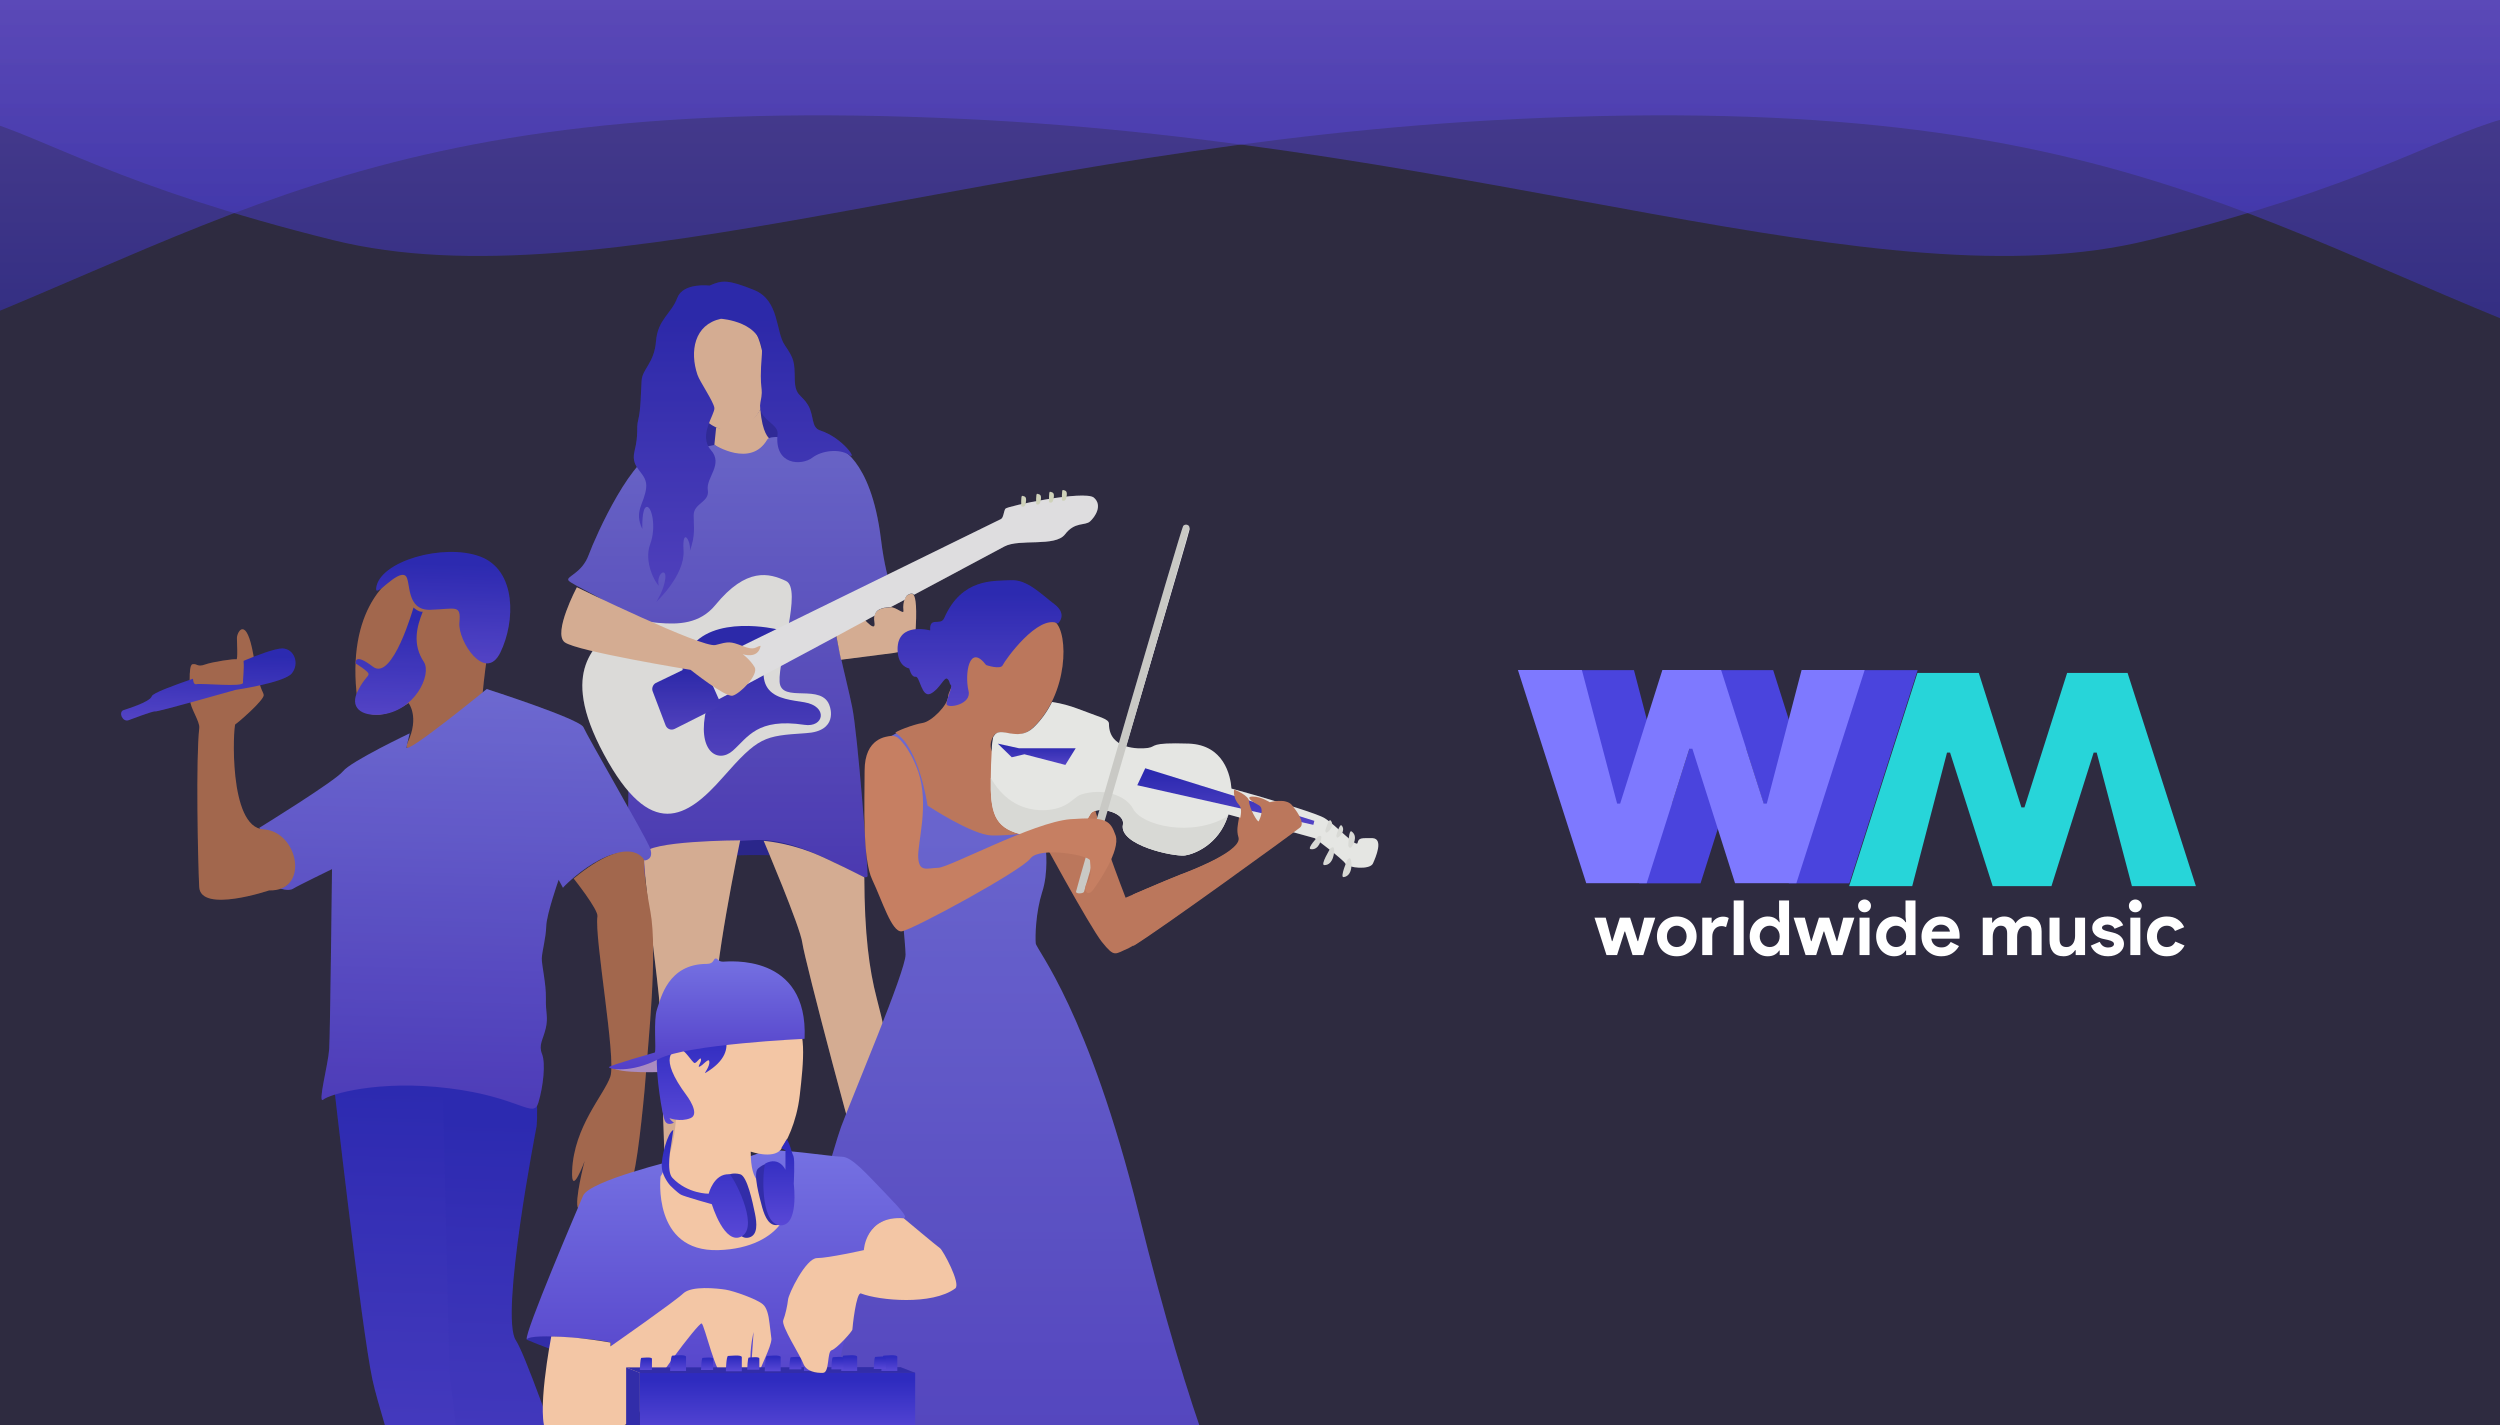 <svg width="1500" height="855" viewBox="0 0 1500 855" fill="none" xmlns="http://www.w3.org/2000/svg">
<rect x="0" y="0" width="1500" height="855" fill="#333333" stroke="none"/>
<g clip-path="url(#clip0)">
<rect width="1500" height="855" fill="#2E2B40"/>
<path opacity="0.5" d="M1579.54 221.441C1933.4 346.061 2077.52 151.074 2091.98 71.392V-432H-12.69V71.392C26.821 82.284 70.861 112.064 199.801 144.052C360.975 184.036 597 86.286 910.19 71.392C1276.98 53.949 1359.8 144.052 1579.54 221.441Z" fill="url(#paint0_linear)"/>
<path opacity="0.5" d="M-90.413 221.441C-444.268 346.061 -588.393 151.074 -602.848 71.392V-432H1501.82V71.392C1462.31 82.284 1418.27 112.064 1289.33 144.052C1128.15 184.036 892.129 86.286 578.939 71.392C212.154 53.949 129.331 144.052 -90.413 221.441Z" fill="url(#paint1_linear)"/>
<path d="M410.427 194.149L405.725 292.028L497.495 286.252L451.686 189.285L410.427 194.149Z" fill="#322DA9"/>
<path d="M429.538 189.741C430.448 189.133 403.6 199.468 412.094 230.929C420.589 262.086 439.701 258.895 443.948 257.679C448.195 256.463 463.667 245.216 459.42 221.202C455.173 197.036 450.926 187.005 429.538 189.741Z" fill="#F3C6A5"/>
<path d="M429.691 256.464L428.629 266.799C428.629 266.799 446.831 285.189 461.545 262.999C461.545 262.999 457.298 260.111 456.236 245.521C446.376 262.543 429.691 256.464 429.691 256.464Z" fill="#F3C6A5"/>
<path d="M492.487 516.055C456.386 509.216 404.357 516.055 404.357 516.055V496.449H492.487C492.487 496.449 528.589 522.743 492.487 516.055Z" fill="#2B289B"/>
<path d="M365.374 363.158C364.919 360.27 342.772 350.695 341.104 348.263C339.435 345.831 349.143 344.16 353.239 332.913C357.334 321.666 380.239 270.598 396.469 270.598C412.7 270.598 428.779 266.95 428.779 266.95C428.779 266.95 450.47 280.781 460.329 263.759C463.363 258.439 502.346 268.166 502.346 268.166C502.346 268.166 522.521 273.942 528.588 323.641C532.229 353.127 538.751 361.334 538.751 361.334C538.751 361.334 505.684 369.693 501.588 369.693C497.492 369.693 508.111 408.146 511.296 424.256C514.633 440.367 520.549 518.488 520.549 525.327C520.549 532.167 484.903 502.377 452.745 504.049C420.588 505.721 386.61 507.393 386.61 512.56C386.61 517.728 388.278 526.239 388.278 526.239C388.278 526.239 383.273 524.719 378.57 520.464C373.868 516.208 380.391 376.533 380.391 376.533L365.374 363.158Z" fill="url(#paint2_linear)"/>
<path d="M425.748 171.35C425.748 171.35 409.82 169.375 406.332 178.798C402.843 188.221 394.652 191.565 393.59 204.787C392.528 218.01 385.399 221.202 384.944 228.497C384.489 235.793 384.489 245.672 382.972 251.751C381.455 257.831 383.427 259.503 380.697 270.75C377.966 281.997 388.888 283.212 387.674 292.94C386.461 302.667 380.242 306.466 385.399 317.409C385.399 317.409 384.944 305.099 387.826 304.187C390.86 303.123 394.045 315.89 390.101 326.529C386.157 337.168 393.135 349.631 395.259 351.454C393.59 344.311 399.961 340.055 399.202 347.047C398.444 354.038 393.742 361.182 393.742 361.182C393.742 361.182 411.034 345.223 410.124 330.328C409.214 315.434 414.826 324.857 413.916 330.632C417.405 320.753 416.191 316.649 416.191 309.202C416.191 301.755 425.899 301.451 424.686 294.004C423.472 286.556 434.242 278.653 426.506 269.99C418.77 261.174 429.085 248.56 428.63 244.76C428.175 240.96 419.832 228.953 418.467 224.85C413.764 210.867 416.495 194.756 432.573 191.261C432.573 191.261 458.664 192.933 457.147 212.387C455.175 236.705 458.512 230.473 456.237 241.568C454.265 251.903 467.31 253.879 466.551 260.414C464.428 279.261 480.961 279.565 487.484 274.549C493.096 270.294 503.563 269.078 509.327 272.877C515.091 276.677 505.686 262.694 492.186 258.287C486.422 256.463 488.697 249.471 484.754 242.936C480.81 236.401 477.018 237.769 476.866 227.433C476.714 217.098 476.562 215.427 470.95 207.219C465.186 199.012 467.916 180.166 452.293 173.934C436.669 167.703 433.332 168.007 425.748 171.35Z" fill="url(#paint3_linear)"/>
<path d="M504.623 395.833C504.623 395.833 517.516 394.162 529.5 392.642C538.904 391.426 548.46 390.97 549.067 382.459C550.432 364.22 549.37 358.597 548.157 356.925C546.943 355.253 544.061 357.381 544.061 357.381C544.061 357.381 541.331 360.269 542.089 366.5C542.393 368.932 537.387 364.068 534.353 364.372C531.32 364.676 523.129 364.524 524.646 373.188C526.162 381.851 514.634 366.956 514.634 366.956C514.634 366.956 506.595 369.084 501.286 369.54C498.859 369.844 504.623 395.833 504.623 395.833Z" fill="#F3C6A5"/>
<path d="M497.947 424.103C493.851 409.056 468.52 422.583 467.761 409.056C466.851 395.681 481.565 353.277 471.554 348.565C461.542 343.854 447.89 340.206 429.233 363.004C410.576 385.802 377.205 364.524 368.255 375.923C359.306 387.322 334.277 400.393 362.339 452.524C390.401 504.655 412.092 490.977 433.632 466.507C455.171 442.037 458.205 441.581 483.385 439.909C503.256 438.845 497.947 424.103 497.947 424.103Z" fill="#FBFCF7"/>
<path d="M466.244 377.595C466.244 377.595 427.109 368.172 413.458 389.906C399.806 411.64 426.503 414.224 423.924 424.863C417.705 450.7 430.598 458.452 439.699 450.396C448.8 442.341 454.261 430.638 482.627 434.894C494.458 436.718 497.037 423.799 482.627 421.367C468.065 418.935 446.07 418.479 466.244 377.595Z" fill="url(#paint4_linear)"/>
<path d="M654.032 312.85C650.998 315.586 644.931 312.85 639.015 320.601C633.099 328.352 611.712 323.033 602.61 327.897C599.425 329.568 576.52 341.879 548.307 356.926C548.307 356.926 548.307 356.926 548.307 356.774C547.093 355.102 544.211 357.23 544.211 357.23C544.211 357.23 543.453 357.99 542.846 359.814C540.116 361.334 537.385 362.701 534.503 364.221C531.925 364.525 525.857 364.373 524.795 369.389C522.975 370.301 521.155 371.365 519.486 372.277C513.571 375.468 507.807 378.508 502.042 381.7C463.059 402.674 427.564 421.52 427.564 421.52L419.677 400.09C419.677 400.09 598.818 312.242 600.487 311.482C602.155 310.722 602.155 306.922 603.217 305.251C604.279 303.579 650.695 294.004 656.307 298.563C661.768 303.275 656.914 310.266 654.032 312.85Z" fill="white"/>
<path d="M391.615 414.832L399.351 435.198C400.261 437.478 402.688 438.39 404.812 437.326L429.537 424.863C431.357 423.951 432.267 421.671 431.357 419.695L422.711 400.241C421.801 398.113 419.374 397.353 417.402 398.265L393.435 409.816C391.767 410.728 390.857 413.008 391.615 414.832Z" fill="url(#paint5_linear)"/>
<path d="M612.77 303.732C612.77 303.732 612.467 297.197 613.377 297.501C614.287 297.804 615.804 297.653 615.652 300.236C615.501 302.82 614.894 304.796 612.77 303.732Z" fill="#EDF2D3"/>
<path d="M621.721 302.516C621.721 302.516 621.418 295.981 622.328 296.285C623.238 296.589 624.755 296.437 624.603 299.02C624.3 301.452 623.845 303.428 621.721 302.516Z" fill="#EDF2D3"/>
<path d="M629.455 301.299C629.455 301.299 629.151 294.764 630.062 295.068C630.972 295.372 632.489 295.22 632.337 297.804C632.033 300.387 631.578 302.363 629.455 301.299Z" fill="#EDF2D3"/>
<path d="M637.191 300.236C637.191 300.236 636.888 293.7 637.798 294.004C638.708 294.308 640.225 294.156 640.073 296.74C639.921 299.172 639.315 301.148 637.191 300.236Z" fill="#EDF2D3"/>
<path d="M346.111 352.365C346.111 352.365 331.549 379.875 338.83 385.346C346.111 390.818 414.369 401.913 414.369 401.913C414.369 401.913 435.15 418.479 439.549 417.415C443.948 416.351 455.476 404.801 452.746 400.241C450.016 395.681 445.617 392.49 445.617 392.49C445.617 392.49 454.87 395.833 456.387 387.474C453.201 387.93 453.201 390.666 445.617 387.626C438.033 384.738 437.274 384.89 429.235 387.018C421.499 388.994 346.111 352.365 346.111 352.365Z" fill="#F3C6A5"/>
<path d="M386.459 512.407C385.397 520.615 395.711 594.48 395.711 603.295C395.711 612.111 399.2 703.91 399.807 729.9C400.414 755.89 384.183 804.373 393.133 804.981C402.082 805.589 419.83 811.517 421.65 804.981C423.47 798.446 416.947 737.499 416.947 737.499C416.947 737.499 431.661 625.029 429.386 605.575C426.959 586.121 444.099 504.2 444.099 504.2C444.099 504.2 387.672 504.352 386.459 512.407Z" fill="#F3C6A5"/>
<path d="M458.207 504.506C458.207 504.506 480.202 556.181 481.415 565.756C482.629 575.332 514.786 697.833 523.432 722.454C532.078 747.076 531.472 789.784 534.202 793.888C536.932 797.84 569.545 797.992 569.545 789.784C569.545 781.577 546.488 728.23 546.488 728.23C546.488 728.23 541.179 656.036 526.011 598.889C521.46 581.411 518.73 560.437 518.578 526.392C518.578 526.392 495.674 514.689 486.724 511.345C471.404 505.418 458.207 504.506 458.207 504.506Z" fill="#F3C6A5"/>
<path d="M397.684 743.276C396.622 753.611 384.336 799.663 391.313 805.135C393.285 806.655 420.134 809.846 421.802 807.111C425.898 800.727 419.83 746.468 418.92 741.908C418.617 740.389 417.252 742.212 417.1 741.908C415.583 739.477 418.162 734.613 416.038 733.245C413.46 731.725 402.235 729.446 400.718 734.765C400.263 736.133 400.111 738.869 400.111 740.693C400.263 741.3 398.291 737.501 397.684 743.276Z" fill="url(#paint6_linear)"/>
<path d="M397.988 777.472C396.623 777.624 395.712 778.84 395.864 780.36C396.016 781.88 397.229 782.944 398.443 782.792C399.808 782.64 400.718 781.424 400.566 779.904C400.415 778.384 399.201 777.32 397.988 777.472ZM398.291 781.424C397.684 781.424 397.078 780.968 396.926 780.208C396.926 779.448 397.381 778.84 397.988 778.688C398.594 778.688 399.201 779.144 399.353 779.904C399.505 780.664 398.898 781.424 398.291 781.424Z" fill="#FBFCF7"/>
<path d="M402.083 750.419C400.869 750.571 400.111 751.635 400.262 753.003C400.414 754.371 401.476 755.283 402.538 755.131C403.6 754.979 404.51 753.915 404.358 752.547C404.206 751.331 403.144 750.267 402.083 750.419ZM402.386 753.915C401.779 753.915 401.324 753.459 401.173 752.851C401.021 752.243 401.476 751.635 402.083 751.635C402.689 751.635 403.144 752.091 403.296 752.699C403.448 753.307 402.993 753.915 402.386 753.915Z" fill="#FBFCF7"/>
<path d="M415.277 766.227C414.063 766.379 413.305 767.443 413.457 768.811C413.608 770.179 414.67 771.091 415.732 770.939C416.946 770.787 417.704 769.723 417.552 768.355C417.552 766.987 416.49 766.075 415.277 766.227ZM415.732 769.723C415.125 769.723 414.67 769.267 414.519 768.659C414.367 768.051 414.822 767.443 415.429 767.443C416.035 767.443 416.49 767.899 416.642 768.507C416.794 769.115 416.187 769.723 415.732 769.723Z" fill="#FBFCF7"/>
<path d="M416.493 777.777C415.279 777.929 414.521 778.993 414.673 780.361C414.824 781.729 415.886 782.641 416.948 782.489C418.01 782.337 418.92 781.273 418.768 779.905C418.768 778.537 417.706 777.625 416.493 777.777ZM416.796 781.273C416.189 781.273 415.734 780.817 415.583 780.209C415.431 779.601 415.886 778.993 416.493 778.993C417.1 778.993 417.555 779.449 417.706 780.057C417.858 780.665 417.403 781.273 416.796 781.273Z" fill="#FBFCF7"/>
<path d="M399.654 765.922C398.289 766.074 397.378 767.138 397.53 768.506C397.682 769.874 398.744 770.785 400.109 770.633C401.474 770.481 402.384 769.418 402.232 768.05C402.081 766.834 401.019 765.922 399.654 765.922ZM399.957 769.57C399.35 769.57 398.744 769.266 398.744 768.658C398.744 768.05 399.199 767.594 399.805 767.594C400.412 767.594 401.019 767.898 401.019 768.506C401.171 768.962 400.716 769.418 399.957 769.57Z" fill="#FBFCF7"/>
<path d="M416.188 751.788C415.43 751.028 414.216 751.028 413.306 751.788C412.548 752.548 412.548 753.764 413.306 754.675C414.065 755.435 415.278 755.435 416.188 754.675C416.947 753.764 416.947 752.548 416.188 751.788ZM414.065 753.916C413.609 753.46 413.609 753.004 413.913 752.548C414.216 752.244 414.823 752.244 415.278 752.7C415.733 753.156 415.733 753.612 415.43 754.068C414.975 754.372 414.368 754.22 414.065 753.916Z" fill="#FBFCF7"/>
<path d="M389.189 793.128C387.823 792.368 388.734 804.071 390.554 804.983C392.829 806.199 407.694 809.543 421.801 807.871C422.863 807.719 424.076 794.952 423.318 795.256C416.947 797.992 395.104 796.624 389.189 793.128Z" fill="#FBFCF7"/>
<path d="M548.916 731.723C552.101 741.755 574.248 785.223 567.725 791.758C565.753 793.582 537.236 801.029 535.112 798.445C530.562 793.126 525.86 738.411 525.556 733.699C525.404 732.179 527.376 733.699 527.528 733.547C528.59 730.963 524.949 726.556 527.073 724.884C529.5 722.908 541.332 718.957 544.062 723.82C544.82 725.188 545.427 727.772 545.73 729.444C545.73 730.204 547.247 726.1 548.916 731.723Z" fill="url(#paint7_linear)"/>
<path d="M555.289 765.469C556.654 765.317 558.019 766.533 558.171 768.053C558.322 769.573 557.261 770.788 555.895 770.94C554.53 771.092 553.165 769.877 553.013 768.357C552.862 766.837 553.924 765.469 555.289 765.469ZM555.744 769.421C556.502 769.421 556.957 768.813 556.957 768.053C556.957 767.293 556.199 766.685 555.592 766.837C554.834 766.837 554.379 767.445 554.379 768.205C554.379 768.965 554.985 769.421 555.744 769.421Z" fill="#FBFCF7"/>
<path d="M545.579 739.475C546.792 739.323 548.006 740.387 548.157 741.755C548.309 743.123 547.399 744.187 546.034 744.339C544.669 744.491 543.607 743.427 543.455 742.059C543.455 740.691 544.365 739.475 545.579 739.475ZM546.034 742.971C546.641 742.971 547.096 742.363 547.096 741.755C547.096 741.147 546.489 740.539 545.882 740.691C545.275 740.843 544.82 741.299 544.82 741.907C544.82 742.515 545.275 742.971 546.034 742.971Z" fill="#FBFCF7"/>
<path d="M534.203 757.107C535.416 756.955 536.63 758.019 536.781 759.387C536.933 760.755 536.023 761.819 534.658 761.971C533.293 762.123 532.231 761.059 532.079 759.691C532.079 758.323 532.989 757.107 534.203 757.107ZM534.658 760.603C535.265 760.603 535.72 759.995 535.72 759.387C535.72 758.779 535.113 758.171 534.506 758.323C533.899 758.475 533.444 758.931 533.444 759.539C533.444 760.147 533.899 760.755 534.658 760.603Z" fill="#FBFCF7"/>
<path d="M535.263 768.658C536.477 768.506 537.69 769.57 537.842 770.938C537.994 772.306 537.083 773.37 535.718 773.522C534.353 773.674 533.291 772.61 533.14 771.242C532.988 769.874 533.898 768.81 535.263 768.658ZM535.567 772.306C536.173 772.306 536.628 771.698 536.628 771.09C536.628 770.482 536.022 769.874 535.415 770.026C534.808 770.178 534.353 770.634 534.353 771.242C534.353 771.85 534.96 772.306 535.567 772.306Z" fill="#FBFCF7"/>
<path d="M551.191 754.371C552.556 754.219 553.921 755.283 554.073 756.499C554.224 757.867 553.163 758.931 551.646 759.083C550.129 759.234 548.915 758.171 548.764 756.955C548.764 755.587 549.825 754.523 551.191 754.371ZM551.494 758.019C552.252 758.019 552.708 757.563 552.708 756.955C552.708 756.347 552.101 756.043 551.342 756.043C550.584 756.043 550.129 756.499 550.129 757.107C550.129 757.563 550.736 758.019 551.494 758.019Z" fill="#FBFCF7"/>
<path d="M530.563 742.973C531.17 742.061 532.687 741.909 533.597 742.517C534.507 743.125 534.81 744.341 534.203 745.253C533.597 746.165 532.08 746.317 531.17 745.709C530.108 745.101 529.804 743.885 530.563 742.973ZM533.293 744.797C533.597 744.341 533.597 743.733 533.142 743.429C532.686 743.125 532.08 743.277 531.776 743.733C531.473 744.189 531.473 744.797 531.928 745.101C532.383 745.405 532.99 745.253 533.293 744.797Z" fill="#FBFCF7"/>
<path d="M567.877 780.36C568.939 779.297 570.911 794.343 568.939 795.559C566.512 796.927 549.978 800.423 534.355 799.359C533.293 799.359 530.714 786.592 531.776 786.896C538.905 789.176 561.658 786.592 567.877 780.36Z" fill="#FBFCF7"/>
<path opacity="0.15" fill-rule="evenodd" clip-rule="evenodd" d="M406.332 178.798C409.82 169.375 425.747 171.35 425.747 171.35C433.332 168.007 436.669 167.703 452.293 173.934C462.591 178.042 464.915 187.629 466.953 196.039C468.007 200.388 468.985 204.422 470.95 207.219C476.562 215.427 476.714 217.098 476.866 227.433C476.967 234.298 478.673 236 480.964 238.283C482.122 239.438 483.429 240.741 484.753 242.936C486.367 245.611 486.94 248.362 487.448 250.803C488.181 254.328 488.781 257.209 492.186 258.287C505.682 262.693 515.084 276.668 509.332 272.881C515.763 279.079 524.853 293.027 528.59 323.641C529.685 332.507 531.04 339.45 532.401 344.823C568.651 327.055 599.796 311.796 600.487 311.481C601.494 311.023 601.893 309.456 602.285 307.919C602.543 306.909 602.797 305.913 603.217 305.25C603.512 304.786 607.297 303.714 612.733 302.504C612.696 300.627 612.72 297.281 613.377 297.5C613.523 297.549 613.685 297.586 613.852 297.624C614.731 297.826 615.78 298.066 615.653 300.236C615.617 300.839 615.557 301.41 615.458 301.916C617.405 301.507 619.499 301.092 621.675 300.686C621.658 298.778 621.737 296.087 622.328 296.285C622.474 296.333 622.635 296.37 622.803 296.409C623.681 296.61 624.731 296.851 624.603 299.02C624.553 299.425 624.498 299.817 624.432 300.186C626.07 299.897 627.737 299.616 629.407 299.352C629.395 297.453 629.482 294.875 630.062 295.068C630.207 295.117 630.369 295.154 630.536 295.192C631.415 295.394 632.464 295.634 632.337 297.804C632.291 298.195 632.241 298.573 632.183 298.928C633.857 298.682 635.519 298.456 637.143 298.256C637.132 296.36 637.222 293.812 637.798 294.004C637.944 294.053 638.105 294.09 638.273 294.128C639.151 294.33 640.2 294.57 640.073 296.74C640.047 297.155 640.008 297.557 639.95 297.933C647.847 297.095 654.41 297.021 656.308 298.563C661.768 303.274 656.914 310.266 654.032 312.849C652.928 313.845 651.422 314.116 649.667 314.432C646.602 314.983 642.778 315.671 639.015 320.601C635.691 324.956 627.481 325.185 619.311 325.412C612.942 325.589 606.597 325.765 602.611 327.896C601.253 328.608 596.314 331.253 588.91 335.218L588.9 335.223C578.93 340.562 564.492 348.294 548.307 356.925V356.773C547.093 355.102 544.211 357.229 544.211 357.229C544.211 357.229 544.199 357.241 544.177 357.266C544.159 357.286 544.135 357.314 544.104 357.351C544.466 357.096 547.031 355.373 548.157 356.925C549.371 358.597 550.433 364.221 549.067 382.459C548.508 390.303 540.347 391.305 531.71 392.366C530.975 392.456 530.237 392.547 529.5 392.642C518.344 394.057 506.4 395.604 504.803 395.811C505.646 399.514 506.539 403.31 507.401 406.977L507.402 406.981C508.958 413.594 510.414 419.785 511.298 424.256C514.635 440.366 520.551 518.487 520.551 525.327C520.551 526.43 519.624 526.58 517.933 526.063L518.314 526.257C518.487 526.345 518.579 526.392 518.579 526.392C518.73 560.437 521.461 581.411 526.011 598.889C541.18 656.036 546.489 728.23 546.489 728.23C546.489 728.23 546.567 728.411 546.714 728.753C547.3 728.539 548.089 728.938 548.916 731.723C549.746 734.338 551.865 739.224 554.428 745.136L554.429 745.14L554.43 745.141C559.143 756.011 565.358 770.346 567.834 780.402C567.849 780.388 567.863 780.374 567.877 780.36C568.939 779.296 570.911 794.343 568.939 795.559C566.512 796.927 549.978 800.422 534.354 799.358C533.295 799.358 530.725 786.647 531.769 786.894C528.5 769.067 525.784 737.242 525.556 733.699C525.481 732.942 525.931 732.939 526.422 733.108C525.569 729.325 524.583 725.73 523.433 722.454C514.786 697.833 482.629 575.331 481.415 565.756C480.513 558.637 468.123 528.244 461.826 513.122C455.144 512.945 448.519 513.002 442.273 513.195C437.923 535.013 427.454 590.088 429.386 605.575C431.662 625.03 416.948 737.5 416.948 737.5C416.948 737.5 417.12 739.106 417.4 741.826C417.449 741.793 417.503 741.755 417.559 741.714C418.032 741.376 418.716 740.886 418.919 741.908C419.608 745.355 423.243 777.206 423.207 795.303C423.244 795.287 423.281 795.272 423.318 795.256C424.076 794.952 422.863 807.719 421.801 807.871C407.694 809.543 392.829 806.199 390.553 804.983C388.733 804.071 387.823 792.369 389.188 793.129C389.219 793.147 389.25 793.165 389.282 793.183C389.862 783.026 392.798 768.612 395.053 757.541C396.339 751.231 397.403 746.007 397.683 743.276C398.022 740.051 398.787 739.812 399.369 740.123C399.71 736.472 399.88 733.024 399.807 729.9C399.507 717.017 398.498 687.963 397.557 660.861L397.556 660.86C396.599 633.29 395.712 607.741 395.712 603.296C395.712 599.61 393.909 584.552 391.888 567.677L391.888 567.676L391.887 567.674C390.131 553.01 388.211 536.974 387.167 525.833C385.429 525.139 381.924 523.496 378.573 520.463C376.849 518.904 376.634 499.158 377.052 474.764C372.333 469.306 367.442 462.003 362.339 452.524C344.408 419.213 348.154 401.851 355.53 390.682C347.212 388.713 340.796 386.824 338.83 385.346C331.549 379.875 346.111 352.365 346.111 352.365C346.111 352.365 351.771 355.116 360.149 359.068C357.592 357.579 354.422 355.917 351.402 354.334L351.402 354.334C346.411 351.719 341.83 349.318 341.106 348.263C340.438 347.289 341.593 346.438 343.48 345.046C346.309 342.959 350.785 339.658 353.241 332.912C356.211 324.756 369.073 295.659 382.107 280.282C380.603 277.879 379.654 275.046 380.697 270.75C382.261 264.307 382.282 261.006 382.299 258.219C382.313 256.141 382.324 254.348 382.972 251.751C384.107 247.204 384.393 240.53 384.655 234.402C384.743 232.338 384.829 230.335 384.944 228.497C385.14 225.358 386.572 222.978 388.224 220.232C390.411 216.597 392.985 212.32 393.59 204.787C394.239 196.71 397.548 192.319 400.82 187.977C402.904 185.211 404.974 182.465 406.332 178.798ZM542.678 359.906C540.892 360.897 539.104 361.825 537.273 362.776L537.272 362.776L537.272 362.776L537.272 362.776C536.361 363.249 535.44 363.727 534.503 364.221C534.199 364.257 533.846 364.286 533.458 364.319H533.458H533.458H533.458H533.458H533.457H533.457H533.457H533.457C531.222 364.506 527.837 364.789 525.977 366.94C527.94 364.873 531.363 364.609 533.512 364.443L533.513 364.443L533.514 364.443C533.823 364.419 534.106 364.398 534.354 364.373C535.818 364.226 537.741 365.283 539.306 366.143C540.983 367.064 542.247 367.759 542.09 366.501C541.735 363.587 542.143 361.405 542.678 359.906ZM524.647 369.463C523.434 370.076 522.224 370.753 521.06 371.403L521.055 371.406C520.521 371.704 519.997 371.997 519.487 372.276L519.287 372.384C522.289 375.531 525.491 378.013 524.646 373.188C524.386 371.703 524.411 370.477 524.647 369.463ZM501.853 381.801L501.871 381.791C501.947 382.241 502.025 382.692 502.104 383.142C502.018 382.688 501.934 382.24 501.853 381.801Z" fill="#221F2E"/>
<path d="M627.432 508.89C627.432 508.89 629.229 523.47 625.235 535.454C621.44 547.437 621.04 562.017 621.44 566.012C621.839 570.006 652.996 606.157 683.355 728.589C713.713 851.021 740.876 920.126 753.259 922.722C765.642 925.319 788.41 940.897 772.033 955.477C763.644 962.867 758.452 950.284 755.855 958.673C753.259 967.061 761.647 967.461 737.68 969.059C713.713 970.656 714.712 965.463 714.712 965.463C714.712 965.463 723.5 979.444 699.333 979.045C675.166 978.446 614.449 997.619 576.302 977.048C553.333 964.665 555.53 974.451 544.146 974.451C532.762 974.451 539.552 968.26 521.777 968.26C504.001 968.26 445.881 971.855 431.301 967.66C416.721 963.466 416.321 960.47 404.737 957.874C393.353 955.277 401.142 937.502 401.142 937.502C401.142 937.502 414.724 943.294 418.319 940.697C421.914 938.101 419.317 930.911 426.707 928.714C434.097 926.517 497.41 695.634 504.6 676.261C511.79 656.887 543.347 582.789 543.347 572.803C543.347 562.816 530.764 444.179 530.764 444.179C530.764 444.179 538.953 438.587 544.346 437.189C553.932 434.393 628.43 486.721 627.432 508.89Z" fill="url(#paint8_linear)"/>
<path d="M633.022 373.075C641.211 379.866 641.211 416.415 619.641 436.788C610.054 445.775 600.068 435.389 596.073 441.581C592.278 447.772 594.076 456.96 609.854 457.759C625.632 458.558 653.394 455.761 653.794 470.142C654.193 484.522 675.364 538.648 675.364 538.648C675.364 538.648 698.333 528.661 707.919 524.867C719.304 520.672 745.468 509.687 743.071 502.298C740.674 494.908 746.267 487.118 742.472 482.924C738.677 478.73 739.676 473.936 739.676 473.936C739.676 473.936 748.663 477.532 748.663 481.127C748.663 484.921 753.856 493.909 754.456 492.91C755.055 491.712 758.051 485.321 754.456 483.324C750.86 481.326 746.067 478.131 750.86 478.131C755.654 478.131 761.046 481.526 761.046 481.526C761.046 481.526 770.633 478.93 774.228 483.124C776.026 485.121 782.817 493.709 778.822 496.905C774.828 500.101 684.152 566.01 676.962 569.006C668.773 572.401 668.973 574.798 661.184 565.211C653.594 555.624 622.836 498.902 622.836 498.902C622.836 498.902 607.258 501.499 595.274 501.299C583.291 501.099 556.527 483.324 556.527 483.324C556.527 483.324 551.534 448.571 537.354 439.783C536.355 439.184 548.139 434.591 553.531 433.792C558.924 432.993 568.91 423.006 568.91 417.614C568.91 412.221 604.661 349.108 633.022 373.075Z" fill="#CC8162"/>
<path d="M823.762 518.074C821.965 522.069 808.982 520.87 807.185 518.074C805.387 515.278 788.81 502.895 788.81 502.895L756.255 493.907L737.88 488.914L737.081 488.714C737.081 489.114 736.881 489.314 736.682 489.713C731.089 506.889 716.509 512.482 710.917 513.281C704.126 514.08 671.172 507.089 673.768 494.706C674.966 488.515 663.582 484.92 657.59 486.318C655.993 486.717 654.794 487.316 654.195 488.515C651.798 493.308 644.009 502.695 625.834 502.296C623.437 502.296 621.041 502.096 618.244 501.697C615.848 501.297 613.651 500.898 611.653 500.298C596.674 496.304 594.078 487.316 594.477 466.744C594.477 461.751 594.677 456.159 595.076 449.568C595.076 446.972 595.476 444.575 595.875 442.378C596.075 441.979 596.275 441.579 596.474 441.379C600.269 435.188 610.455 445.574 620.042 436.586C624.835 431.992 628.43 426.799 631.227 421.207C637.019 422.006 642.211 423.604 646.006 425.002C660.386 430.594 665.38 431.193 665.38 434.389C665.38 449.568 683.155 449.568 688.748 448.769C694.34 447.97 688.947 445.374 713.314 446.173C734.285 446.972 738.28 465.147 738.879 473.136C741.875 473.935 745.869 475.133 750.263 476.331C751.461 476.731 752.66 476.931 753.858 477.33C770.036 482.123 790.608 488.315 794.802 490.911C801.792 495.305 813.976 508.887 814.575 505.691C815.174 502.495 817.171 502.895 823.562 502.895C830.153 503.294 825.56 514.08 823.762 518.074Z" fill="#FBFCF7"/>
<path d="M787.41 494.906L639.214 455.76L787.41 494.906Z" fill="#AF7366"/>
<path d="M787.212 493.708L639.614 452.564L787.212 493.708Z" fill="#AF7366"/>
<path d="M787.211 493.307L640.213 449.567L787.211 493.307Z" fill="#AF7366"/>
<path d="M736.682 489.714C731.089 506.89 716.509 512.482 710.917 513.281C704.126 514.08 671.172 507.09 673.768 494.707C674.966 488.515 663.582 484.92 657.59 486.318C655.993 486.718 654.794 487.317 654.195 488.515C651.798 493.309 644.009 502.696 625.834 502.296C623.437 502.296 621.041 502.097 618.244 501.697C615.848 501.298 613.651 500.898 611.653 500.299C596.674 496.305 594.078 487.317 594.477 466.745C600.668 477.73 610.854 486.318 626.233 486.119C640.813 485.719 643.809 478.329 648.603 476.731C661.585 472.537 675.566 477.131 679.76 485.12C684.753 495.306 715.111 502.696 736.682 489.714Z" fill="#ECEDE8"/>
<path d="M687.151 460.955L682.357 471.141L788.012 494.908L788.612 492.512L687.151 460.955Z" fill="url(#paint9_linear)"/>
<path d="M639.216 458.956L645.408 448.97H611.454L598.672 446.174L607.06 454.363L614.65 452.565L639.216 458.956Z" fill="url(#paint10_linear)"/>
<path d="M711.118 316.95C710.319 317.949 665.181 471.338 664.981 472.337C664.981 473.335 668.177 473.335 668.377 472.337C668.577 471.338 713.715 319.147 713.715 317.749C713.914 316.351 712.117 315.952 711.118 316.95Z" fill="white"/>
<path d="M709.917 315.554C708.719 316.952 645.605 533.654 645.605 535.053C645.605 536.451 649.999 536.251 650.399 535.053C650.798 533.654 713.512 318.55 713.712 316.752C713.712 314.755 711.115 314.156 709.917 315.554Z" fill="#DBDCD6"/>
<path d="M798.198 509.087C798.198 509.087 792.006 519.073 794.603 519.073C800.195 519.073 800.794 510.685 800.395 509.087C799.995 507.489 798.198 509.087 798.198 509.087Z" fill="#ECEDE8"/>
<path d="M808.383 515.876C808.383 515.876 803.789 526.661 806.186 526.262C811.778 525.463 811.179 517.075 810.38 515.477C809.98 514.079 808.383 515.876 808.383 515.876Z" fill="#ECEDE8"/>
<path d="M808.983 507.488C808.983 507.488 809.183 497.502 810.981 498.9C815.175 501.896 811.58 507.688 810.581 508.487C809.583 509.286 808.983 507.488 808.983 507.488Z" fill="#ECEDE8"/>
<path d="M801.793 501.3C801.793 501.3 803.79 493.91 804.989 495.308C807.585 498.304 803.79 502.099 802.792 502.498C801.793 502.897 801.793 501.3 801.793 501.3Z" fill="#ECEDE8"/>
<path d="M795.202 498.302C795.202 498.302 797.199 490.912 798.398 492.31C800.994 495.306 797.199 499.1 796.201 499.5C795.202 499.899 795.202 498.302 795.202 498.302Z" fill="#ECEDE8"/>
<path d="M790.805 501.897C790.805 501.897 784.014 509.087 786.411 509.487C791.404 510.285 793.002 503.495 792.802 502.097C792.602 500.898 790.805 501.897 790.805 501.897Z" fill="#ECEDE8"/>
<path d="M538.352 442.381C538.352 442.381 536.355 441.183 534.358 441.582C532.361 441.982 518.779 442.381 518.779 462.354C518.779 482.327 517.381 515.281 523.373 527.864C529.365 540.447 534.957 559.221 540.949 558.821C546.941 558.222 612.85 522.471 618.243 515.082C623.835 507.692 653.794 513.284 653.994 516.28C654.193 519.276 655.192 526.266 652.396 529.662C649.6 533.057 651.996 538.649 655.591 534.255C658.987 529.861 672.368 510.088 669.372 501.3C666.177 492.513 664.379 489.916 642.21 491.514C620.04 493.311 569.709 520.474 562.919 520.674C556.128 520.874 551.534 523.47 550.935 514.682C550.336 505.894 557.726 483.125 550.935 462.953C545.343 447.175 538.352 442.381 538.352 442.381Z" fill="#D88968"/>
<path d="M591.68 399.04C591.68 399.04 600.468 402.036 601.666 399.04C603.064 396.044 622.837 368.282 634.821 374.074C634.821 374.074 640.812 368.682 632.624 362.49C624.435 356.299 616.246 347.511 606.26 348.11C596.273 348.709 577.1 346.712 566.514 370.879C564.317 375.872 557.527 369.481 558.126 378.269C558.126 378.269 538.553 372.876 538.553 389.453C538.553 400.239 545.543 401.037 545.543 401.037C545.543 401.037 546.741 406.43 549.338 406.031C551.934 405.631 552.933 418.813 558.326 416.217C563.718 413.62 566.514 406.031 568.312 407.229C570.109 408.627 569.31 409.825 570.509 411.024C571.707 412.022 567.912 419.412 567.912 422.408C568.112 425.404 583.291 422.808 581.094 414.419C578.698 404.433 581.494 385.659 591.68 399.04Z" fill="url(#paint11_linear)"/>
<path d="M775.028 482.925C771.234 478.73 761.847 481.327 761.847 481.327C761.847 481.327 756.654 477.932 751.661 477.932C746.667 477.932 751.661 481.327 755.256 483.124C758.851 485.122 755.855 491.513 755.256 492.711C754.656 493.91 749.464 484.722 749.464 480.927C749.464 477.133 740.476 473.737 740.476 473.737C740.476 473.737 739.477 478.531 743.272 482.725C747.067 486.919 741.475 494.509 743.871 502.098C746.268 509.688 719.904 520.473 708.72 524.667C701.529 527.464 686.949 533.655 679.959 536.651V567.608C694.339 559.02 776.227 499.702 780.022 496.506C783.617 493.51 776.826 485.122 775.028 482.925Z" fill="#CC8162"/>
<path opacity="0.1" fill-rule="evenodd" clip-rule="evenodd" d="M709.918 315.554C709.243 316.341 688.937 385.395 671.322 445.834C667.891 443.654 665.38 440.094 665.38 434.389C665.38 432.06 662.728 431.11 655.722 428.601C653.115 427.668 649.906 426.518 646.007 425.002C642.212 423.604 637.019 422.006 631.227 421.207C628.431 426.799 624.836 431.992 620.042 436.586C618.847 437.706 617.642 438.526 616.442 439.114C617.507 438.544 618.576 437.785 619.64 436.788C640.706 416.893 641.199 381.568 633.583 373.601C634.004 373.722 634.417 373.879 634.821 374.074C634.821 374.074 640.813 368.682 632.624 362.49C631.043 361.295 629.463 360.003 627.87 358.701C621.207 353.256 614.319 347.626 606.26 348.11C605.277 348.169 604.205 348.203 603.061 348.239C592.582 348.569 576.058 349.091 566.515 370.879C565.574 373.016 563.793 373.067 562.109 373.116C559.859 373.181 557.783 373.242 558.126 378.268C558.126 378.268 538.553 372.876 538.553 389.453C538.553 400.238 545.544 401.037 545.544 401.037C545.544 401.037 546.742 406.43 549.338 406.03C550.366 405.872 551.143 407.842 552.042 410.119C553.414 413.594 555.068 417.785 558.326 416.216C561.172 414.846 563.295 412.085 564.929 409.959C566.392 408.057 567.463 406.663 568.312 407.229C569.319 408.012 569.511 408.732 569.696 409.425C569.841 409.969 569.982 410.496 570.509 411.023C570.838 411.298 570.791 412.054 570.549 413.069C569.486 415.316 568.91 416.93 568.91 417.614C568.91 417.847 568.891 418.089 568.855 418.338C568.613 419.074 568.392 419.791 568.225 420.447C565.881 425.922 558.075 433.119 553.531 433.792C548.138 434.591 536.355 439.185 537.353 439.784C537.469 439.856 537.584 439.929 537.699 440.004C536.76 440.504 535.854 441.017 535.024 441.505C534.804 441.513 534.581 441.538 534.358 441.583C534.217 441.611 534.017 441.639 533.768 441.675L533.767 441.675L533.767 441.675C530.502 442.137 518.779 443.798 518.779 462.354C518.779 465.358 518.748 468.655 518.715 472.132L518.715 472.133C518.526 491.779 518.283 517.174 523.373 527.864C524.944 531.163 526.487 534.887 528.018 538.58L528.018 538.58C532.325 548.973 536.528 559.116 540.949 558.822C541.251 558.791 541.706 558.672 542.297 558.471C542.95 565.827 543.347 571.029 543.347 572.803C543.347 579.944 527.207 619.877 515.382 649.133C510.673 660.784 506.648 670.742 504.6 676.261C502.246 682.604 493.874 711.626 483.419 747.871L483.418 747.872C461.943 822.318 431.677 927.236 426.707 928.714C422.241 930.042 421.422 933.194 420.68 936.053C420.194 937.924 419.741 939.67 418.319 940.697C414.724 943.294 401.142 937.502 401.142 937.502C401.142 937.502 393.353 955.277 404.737 957.874C410.621 959.192 413.619 960.614 417.056 962.244C420.385 963.822 424.126 965.596 431.301 967.66C442.058 970.755 476.516 969.609 500.985 968.796C509.681 968.507 517.116 968.26 521.777 968.26C531.65 968.26 533.944 970.17 535.984 971.868C537.616 973.228 539.085 974.451 544.146 974.451C547.81 974.451 550.067 973.437 552.209 972.475C556.723 970.448 560.726 968.65 576.302 977.047C603.615 991.777 642.498 986.131 671.252 981.955L671.253 981.955C682.658 980.299 692.469 978.875 699.333 979.045C718.901 979.368 716.863 970.263 715.379 966.787C716.903 968.203 721.837 970.115 737.68 969.058C755.454 967.874 755.433 967.348 755.295 963.734C755.247 962.475 755.184 960.84 755.855 958.673C757.104 954.637 758.954 955.455 761.471 956.568C764.187 957.768 767.68 959.312 772.033 955.477C788.41 940.897 765.642 925.319 753.259 922.722C740.876 920.126 713.713 851.021 683.355 728.589C658.368 627.82 632.84 585.5 624.366 571.452C622.544 568.432 621.51 566.719 621.44 566.012C621.04 562.017 621.44 547.437 625.235 535.454C628.185 526.601 627.975 516.332 627.664 511.57C628.328 511.514 629.01 511.474 629.705 511.45C639.229 528.736 655.874 558.506 661.183 565.212C667.741 573.282 668.636 572.86 673.641 570.499C674.581 570.055 675.667 569.543 676.962 569.006C677.506 568.779 678.53 568.191 679.959 567.297V567.609C692.772 559.956 759.187 512.023 776.189 499.41L788.81 502.895L788.867 502.937L788.996 503.034C789.107 503.117 789.266 503.236 789.467 503.388C787.624 505.516 784.714 509.204 786.411 509.487C789.465 509.975 791.249 507.626 792.128 505.407C793.729 506.63 795.742 508.183 797.773 509.791C796.42 512.065 792.428 519.074 794.603 519.074C798.546 519.074 800.007 514.903 800.386 511.883C803.645 514.53 806.497 517.004 807.185 518.074C807.217 518.123 807.252 518.172 807.291 518.22C807.324 518.262 807.36 518.304 807.398 518.345C806.202 521.503 804.534 526.538 806.186 526.262C809.448 525.796 810.604 522.747 810.841 519.97C815.383 521.134 822.469 520.949 823.762 518.074C825.56 514.079 830.154 503.294 823.563 502.895C822.876 502.895 822.241 502.89 821.652 502.886C816.759 502.85 815.11 502.838 814.575 505.691C814.433 506.449 813.64 506.263 812.419 505.481C813.221 503.372 813.439 500.655 810.981 498.899C810.033 498.163 809.53 500.588 809.265 503.046C808.073 502.035 806.75 500.853 805.373 499.617C806.018 498.293 806.206 496.713 804.989 495.308C804.42 494.644 803.67 495.962 803.04 497.529C801.777 496.405 800.504 495.289 799.273 494.265C799.207 493.604 798.943 492.939 798.398 492.31C798.086 491.946 797.72 492.177 797.35 492.718C796.45 492.023 795.593 491.408 794.802 490.911C792.446 489.452 784.918 486.858 775.905 484.015C775.555 483.57 775.253 483.199 775.028 482.925C772.695 480.346 768.247 480.334 765.167 480.708C761.333 479.549 757.485 478.404 753.858 477.33C753.259 477.13 752.66 476.98 752.061 476.831L752.061 476.83C751.462 476.681 750.862 476.531 750.263 476.331C748.066 475.732 745.969 475.133 744.047 474.584C742.125 474.034 740.377 473.535 738.879 473.136C738.28 465.147 734.285 446.972 713.314 446.173C695.878 445.601 693.68 446.768 691.791 447.771C691.04 448.169 690.338 448.542 688.748 448.769C686.101 449.147 680.723 449.346 675.793 447.841C680.387 432.052 685.164 415.625 689.716 399.955C701.476 360.091 713.715 318.477 713.715 317.749C713.752 317.489 713.72 317.263 713.637 317.074C713.683 316.894 713.709 316.786 713.713 316.752C713.713 314.755 711.116 314.156 709.918 315.554ZM681.978 535.787C689.519 532.537 701.613 527.363 707.919 524.867C719.303 520.673 745.467 509.688 743.071 502.298C741.93 498.782 742.599 495.176 743.204 491.909C743.296 491.409 743.388 490.916 743.471 490.433L737.88 488.914L737.082 488.714C737.082 489.007 736.974 489.192 736.839 489.427C736.789 489.513 736.736 489.606 736.682 489.713V489.714C731.09 506.89 716.51 512.482 710.917 513.281C704.392 514.049 673.705 507.624 673.623 496.132C673.623 496.068 673.623 496.004 673.625 495.939C673.634 495.534 673.681 495.123 673.768 494.706C673.935 493.847 673.859 493.038 673.589 492.286C672.547 489.383 668.617 487.319 664.552 486.461L662.802 492.469C666.503 494.007 667.76 496.865 669.373 501.301C670.578 504.836 669.133 510.149 666.753 515.524C671.331 528.339 675.364 538.648 675.364 538.648C675.364 538.648 677.16 537.867 679.959 536.658V536.651C680.576 536.387 681.253 536.097 681.978 535.787ZM657.591 486.318C658.219 486.172 658.907 486.08 659.633 486.04C659.204 487.52 658.781 488.979 658.365 490.414C657.955 489.055 657.562 487.722 657.192 486.425C657.322 486.387 657.455 486.352 657.591 486.318ZM595.076 449.568C595.057 449.884 595.039 450.199 595.02 450.51C593.818 447.599 594.406 444.301 596.073 441.581C596.556 440.832 597.127 440.325 597.775 439.998C597.284 440.32 596.848 440.769 596.475 441.379C596.275 441.579 596.075 441.978 595.875 442.378L595.875 442.378C595.476 444.575 595.076 446.972 595.076 449.568Z" fill="#221F2E"/>
<path d="M238.072 344.992C238.072 344.992 208.44 360.757 213.922 415.576C216.527 441.256 245.164 421.832 245.164 421.832C245.164 421.832 251.846 430.179 244.55 445.612C237.254 461.046 289.613 415.713 289.613 415.713C289.613 415.713 290.415 405.743 292.594 391.631C294.774 377.518 278.67 312.253 238.072 344.992Z" fill="#B06F51"/>
<path d="M243.324 345.491C246.7 348.302 243.143 366.557 258.409 365.862C273.67 365.347 276.647 362.518 275.636 373.572C274.624 384.627 291.215 409.942 300.224 391.464C309.232 372.987 310.029 342.126 288.095 333.931C266.161 325.735 227.577 336.728 225.708 352.847C224.809 359.545 238.343 341.547 243.324 345.491Z" fill="url(#paint12_linear)"/>
<path d="M248.096 364.507C248.096 364.507 251.286 367.496 253.658 367.012C249.972 376.181 247.342 386.649 254.331 397.183C259.218 404.757 248.837 427.196 227.738 428.831C217.008 429.644 209.148 424.718 215.057 413.79C218.873 406.622 221.25 405.957 221.11 404.318C220.971 402.68 213.465 398.126 213.465 398.126C213.465 398.126 212.015 391.005 223.762 400.027C235.51 409.05 248.096 364.507 248.096 364.507Z" fill="url(#paint13_linear)"/>
<path d="M227.207 681.312C227.207 681.312 242.712 811.956 253.825 831.498C264.937 851.04 315.972 990.594 323.163 993.323C330.358 995.87 370.272 1010.71 373.805 1000.44C377.155 990.175 319.317 818.838 309.529 804.235C299.736 789.814 321.917 675.946 321.917 675.946C321.917 675.946 325.449 644.612 310.967 636.064C296.484 627.515 224.087 626.373 227.207 681.312Z" fill="url(#paint14_linear)"/>
<path d="M199.649 644.996C199.649 644.996 216.792 796.572 223.432 827.625C229.26 855.023 260.482 939.388 250.94 971.476C248.366 979.765 272.211 991.28 280.599 982.777C288.806 974.27 269.658 823.005 269.658 823.005L264.731 613.071C264.364 613.243 207.804 610.33 199.649 644.996Z" fill="url(#paint15_linear)"/>
<path d="M386.73 516.288C386.73 516.288 393.195 515.928 389.592 507.843C385.989 499.757 352.122 441.306 350.071 436.349C348.021 431.391 292.032 413.416 292.032 413.416C292.032 413.416 242.149 454.271 243.941 448.141C244.55 445.614 245.784 440.014 245.784 440.014C245.784 440.014 210.315 456.9 205.807 462.779C201.117 468.652 155.557 496.722 155.557 496.722C155.557 496.722 174.362 520.64 174.217 526.268C174.076 531.713 167.871 533.006 167.871 533.006C167.871 533.006 173.085 534.958 175.853 533.212C178.62 531.467 199.209 521.463 199.209 521.463C199.209 521.463 198.111 620.253 197.509 629.502C196.907 638.75 190.293 662.921 194.005 659.747C197.718 656.573 226.99 647.701 269.511 652.977C312.032 658.253 320.039 671.538 323.018 661.624C325.996 651.711 327.441 637.942 325.223 632.436C323.006 626.929 325.806 623.913 327.436 617.052C329.065 610.192 327.312 607.785 327.537 599.072C327.762 590.358 324.969 579.024 325.072 575.03C325.175 571.036 327.567 562.742 327.75 555.662C327.933 548.583 335.183 527.88 335.183 527.88L337.783 532.67C337.611 532.302 370.1 499.51 386.73 516.288Z" fill="url(#paint16_linear)"/>
<path d="M344.209 527.124C344.209 527.124 359.145 545.856 358.465 549.835C356.558 562.32 369.809 635.141 366.215 645.947C362.473 656.931 344.408 675.72 343.287 702.394C342.568 719.087 350.786 696.593 350.786 696.593C350.786 696.593 344.388 721.132 346.882 725.011C349.376 728.89 377.107 715.256 380.124 704.434C383.146 693.432 387.086 652.48 387.817 640.874C388.549 629.267 394.797 571.481 390.24 547.022C385.684 522.564 386.434 515.862 386.434 515.862C386.434 515.862 378.22 499.119 344.209 527.124Z" fill="#B06F51"/>
<path d="M161.454 534.25C161.454 534.25 120.322 548.136 119.523 532.157C118.725 516.179 117.475 455.144 119.563 436.816C120.065 432.991 114.026 424.553 114.135 420.314C114.25 415.873 112.665 399.067 115.505 398.534C118.344 398.001 118.282 400.424 122.968 398.727C127.655 397.03 140.824 395.148 141.822 395.577C142.82 396.007 142.103 384.677 142.155 382.658C142.466 378.424 147.935 369.88 151.986 392.81C156.036 415.74 157.697 413.965 158.224 417.008C158.549 420.047 142.445 433.973 141.219 434.547C139.993 435.121 136.79 496.648 158.162 497.603C179.119 498.952 186.064 534.885 161.454 534.25Z" fill="#B06F51"/>
<path d="M175.004 404.127C170.218 409.66 141.243 413.962 141.243 413.962C141.243 413.962 94.271 427.293 93.071 426.858C92.073 426.428 77.191 432.104 77.191 432.104C73.524 433.423 71.052 427.501 73.913 426.161C75.341 425.592 89.984 421.324 91.087 417.717C91.537 415.91 103.765 411.378 115.781 407.244C115.936 409.066 116.297 410.692 117.715 410.526C120.963 409.802 146.125 412.472 145.795 409.635C145.635 408.015 146.609 401.576 146.134 396.514C153.277 393.467 165.304 388.929 169.54 389.039C176.796 389.428 179.794 398.393 175.004 404.127Z" fill="url(#paint17_linear)"/>
<path opacity="0.1" fill-rule="evenodd" clip-rule="evenodd" d="M300.222 391.462C297.763 396.507 294.738 398.287 291.661 397.985C290.373 407.253 289.775 413.807 289.641 415.359C291.155 414.129 292.03 413.413 292.03 413.413C292.03 413.413 348.019 431.388 350.069 436.346C351.03 438.669 358.979 452.742 367.526 467.873L367.527 467.873C377.217 485.028 387.675 503.543 389.59 507.84C393.193 515.925 386.728 516.285 386.728 516.285C386.627 516.183 386.525 516.083 386.423 515.985C386.35 517.002 386.037 524.453 390.241 547.02C394.045 567.445 390.317 611.109 388.557 631.716C388.209 635.786 387.938 638.957 387.818 640.871C387.086 652.478 383.147 693.429 380.125 704.432C377.107 715.253 349.376 728.888 346.882 725.009C344.389 721.13 350.786 696.59 350.786 696.59C350.786 696.59 342.568 719.084 343.287 702.391C344.065 683.878 353.005 669.164 359.654 658.221C362.585 653.396 365.071 649.305 366.216 645.945C368.171 640.064 365.138 615.817 362.275 592.924C359.876 573.749 357.596 555.523 358.466 549.833C359.145 545.854 344.21 527.121 344.21 527.121C353.127 519.779 360.271 515.512 365.958 513.214C351.641 518.2 337.668 532.425 337.781 532.667L335.182 527.877C335.182 527.877 327.931 548.58 327.748 555.659C327.644 559.702 326.819 564.141 326.111 567.95L326.111 567.95L326.111 567.95C325.579 570.81 325.114 573.314 325.07 575.027C325.028 576.639 325.459 579.448 325.972 582.797C326.73 587.745 327.669 593.873 327.535 599.068C327.444 602.581 327.675 605.068 327.876 607.236C328.174 610.446 328.406 612.954 327.434 617.049C326.947 619.098 326.356 620.803 325.826 622.335C324.579 625.933 323.666 628.57 325.221 632.433C327.439 637.939 325.995 651.708 323.016 661.621C322.78 662.407 322.512 663.046 322.199 663.556C322.529 670.512 321.917 675.943 321.917 675.943C321.917 675.943 299.736 789.81 309.529 804.232C318.057 816.955 363.059 948.653 372.289 989.143C372.529 989.62 372.749 990.083 372.95 990.532C375.034 994.792 380.062 1005.17 384.157 1014.79C384.188 1014.74 384.219 1014.7 384.25 1014.65L384.336 1014.52C387.571 1022.77 390.463 1030.3 390.388 1033.2C390.172 1041.55 384.218 1047.21 374.765 1054.78C372.25 1056.75 369.617 1059.44 366.784 1062.33C358.763 1070.53 349.13 1080.37 335.987 1080.3C333.749 1080.31 331.316 1080.35 328.767 1080.4C323.628 1080.5 318.019 1080.6 312.596 1080.45C299.247 1080.08 286.984 1078.15 285.593 1070.64C285.345 1069.3 285.092 1068.02 284.851 1066.8C282.926 1057.06 281.707 1050.9 288.831 1043.66C296.969 1035.57 322.585 1001.97 323.163 993.32L323.162 993.319C319.028 991.75 300.397 944.943 283.195 901.725L283.195 901.724L283.195 901.724C281.032 896.289 278.891 890.911 276.805 885.686C280.517 921.713 283.941 962.674 282.156 977.455C283.461 981.946 287.545 998.31 289.21 1009.65C290.52 1007.96 290.495 1006.44 290.414 1005.83C290.38 1005.65 290.361 1005.55 290.361 1005.55C290.361 1005.55 290.39 1005.65 290.414 1005.83C290.818 1008.01 293.282 1022.1 289.897 1023.52C265.485 1033.97 203.063 1019.1 201.296 1017.24C200.206 1016.09 200.653 1008.9 201.155 1003.56C200.984 1001.66 201.132 999.673 201.619 997.629C204.118 987.272 219.592 989.086 228.89 990.175C230.937 990.415 232.685 990.62 233.928 990.652C240.822 990.83 250.858 974.74 250.858 974.74C250.858 974.74 251.057 975.012 251.492 975.476C250.777 974.122 250.541 972.758 250.94 971.473C258.052 947.553 242.513 894.582 231.727 857.816L231.727 857.815L231.726 857.812C228.043 845.259 224.915 834.595 223.432 827.622C217.917 801.832 205.157 692.904 200.991 656.727C197.287 657.879 194.9 658.978 194.003 659.744C191.713 661.702 193.353 653.252 195.087 644.319C196.164 638.773 197.276 633.041 197.507 629.499C198.109 620.25 199.207 521.46 199.207 521.46C199.207 521.46 178.618 531.464 175.851 533.209C173.665 534.587 169.955 533.661 168.49 533.21C166.516 533.939 164.178 534.317 161.454 534.246C161.454 534.246 120.322 548.132 119.523 532.154C118.725 516.176 117.475 455.14 119.563 436.813C119.82 434.855 118.364 431.69 116.895 428.498L116.895 428.497C115.742 425.99 114.581 423.465 114.236 421.497C103.536 424.428 93.613 427.052 93.07 426.856C92.072 426.426 77.19 432.101 77.19 432.101C73.523 433.421 71.052 427.499 73.912 426.159C74.124 426.075 74.625 425.909 75.329 425.677C79.38 424.34 90.146 420.788 91.086 417.714C91.511 416.007 102.455 411.866 113.798 407.927C113.772 403.115 114.088 398.796 115.505 398.53C116.658 398.314 117.332 398.585 118.041 398.87C119.077 399.286 120.185 399.731 122.968 398.723C127.655 397.026 140.823 395.144 141.822 395.574C142.562 395.893 142.359 389.736 142.226 385.714V385.714V385.714C142.179 384.316 142.142 383.175 142.155 382.655C142.466 378.421 147.935 369.876 151.986 392.806C152.06 393.227 152.133 393.639 152.206 394.044C158.801 391.487 166.361 388.954 169.539 389.036C176.795 389.426 179.793 398.391 175.003 404.125C172.58 406.926 163.957 409.411 156.033 411.183C156.681 413.236 157.17 414.266 157.531 415.027C157.86 415.719 158.082 416.189 158.224 417.005C158.549 420.043 142.445 433.969 141.219 434.544C140.037 435.098 137.013 492.381 155.992 497.278C155.859 497.108 155.754 496.974 155.681 496.88C155.598 496.774 155.555 496.719 155.555 496.719C155.555 496.719 201.115 468.649 205.805 462.776C210.313 456.897 245.782 440.011 245.782 440.011C245.782 440.011 245.107 443.078 244.508 445.696C244.521 445.668 244.535 445.639 244.548 445.611C251.845 430.177 245.162 421.83 245.162 421.83C245.162 421.83 244.524 422.263 243.429 422.914C239.198 426.077 233.929 428.349 227.736 428.829C217.789 429.582 210.309 425.404 213.977 416.085C213.957 415.917 213.938 415.747 213.921 415.574C210.497 381.336 220.77 362.332 228.967 352.889C226.796 354.531 225.397 355.149 225.707 352.845C227.575 336.726 266.16 325.733 288.093 333.929C310.027 342.125 309.231 372.985 300.222 391.462ZM372.95 990.532L372.708 990.036L372.555 989.725L372.357 989.322L372.306 989.217C373.608 994.94 374.19 998.828 373.848 1000.28C375.088 998.191 374.974 995.048 372.95 990.532ZM329.445 995.54C336.621 998.159 348.649 1002.15 358.495 1003.43C348.878 1001.97 336.974 998.141 329.445 995.54ZM244.395 448.759C244.013 448.798 243.838 448.647 243.906 448.275C243.985 448.523 244.151 448.681 244.395 448.759Z" fill="#221F2E"/>
<path d="M316.022 803.815C316.022 803.815 356.175 821.027 364.014 816.246C371.854 811.465 319.847 786.986 316.022 803.815Z" fill="#322DA9"/>
<path d="M405.699 695.956C405.699 695.956 353.882 708.387 349.867 717.376C346.043 726.364 314.686 799.611 316.024 803.627C318.892 799.419 360.192 803.627 366.502 805.539C366.693 814.336 365.928 843.597 365.928 843.597L497.094 845.509L518.891 750.843C518.891 750.843 517.17 729.998 542.218 730.763C544.512 730.571 542.409 727.512 530.937 715.654C519.656 703.989 511.052 694.044 505.124 694.044C499.197 694.044 463.251 688.306 457.897 690.793C452.543 693.279 416.597 706.666 405.699 695.956Z" fill="url(#paint18_linear)"/>
<path d="M450.439 690.98C450.439 690.98 463.632 695.57 468.413 689.833C471.281 686.391 477.973 673.96 479.885 656.939C481.988 638.197 484.856 613.909 473.957 610.658C457.323 605.877 412.007 610.849 400.535 633.225C398.05 638.197 404.933 646.038 405.506 652.349C408.183 688.112 396.329 705.897 396.329 705.897C396.329 705.897 391.166 751.222 430.937 750.075C470.707 748.927 479.311 719.667 468.03 715.651C456.94 711.635 450.439 710.487 450.439 690.98Z" fill="#F3C6A5"/>
<path d="M462.869 803.431C462.677 808.404 456.176 820.07 455.603 823.703C455.029 827.337 450.249 826.955 450.249 826.955L452.161 799.224C452.161 799.224 449.867 807.83 450.249 818.54C450.249 820.07 450.058 821.217 449.676 821.982C447.381 827.72 438.012 823.703 434.188 825.042C429.79 826.572 422.716 794.825 420.995 794.06C419.274 793.296 388.299 834.031 383.901 846.653C379.504 859.275 335.336 868.455 328.261 859.849C321.187 851.051 330.747 801.902 330.747 801.902C330.747 801.902 340.116 801.902 350.632 803.24C358.854 804.196 366.311 805.535 366.311 805.535V807.83C366.311 807.83 404.934 780.865 409.905 776.084C414.876 771.302 430.364 773.024 435.335 773.789C440.307 774.554 454.264 779.526 457.706 782.586C460.001 784.498 461.148 788.706 461.721 794.06L462.869 803.431Z" fill="#F3C6A5"/>
<path d="M548.721 861.763H384.094C383.903 861.763 383.712 861.572 383.712 861.381V823.897C383.712 823.706 383.903 823.515 384.094 823.515H548.721C548.912 823.515 549.103 823.706 549.103 823.897V861.381C549.103 861.572 548.912 861.763 548.721 861.763Z" fill="url(#paint19_linear)"/>
<path d="M383.902 861.762L375.681 858.511V820.453L383.902 823.704V861.762Z" fill="#322DA9"/>
<path d="M549.102 823.708L540.307 820.266L375.681 820.457L384.285 823.899L549.102 823.708Z" fill="#322DA9"/>
<path d="M402.067 822.559C402.067 822.559 402.259 813.379 403.406 813.379C404.553 813.379 411.628 812.423 411.628 814.144C411.628 815.865 411.628 822.559 411.628 822.559H402.067Z" fill="url(#paint20_linear)"/>
<path d="M435.526 822.748C435.526 822.748 435.718 813.569 436.865 813.569C438.012 813.569 445.086 812.612 445.086 814.334C445.086 816.055 445.086 822.748 445.086 822.748H435.526Z" fill="url(#paint21_linear)"/>
<path d="M458.855 822.748C458.855 822.748 459.047 813.569 460.194 813.569C461.341 813.569 468.416 812.612 468.416 814.334C468.416 816.055 468.416 822.748 468.416 822.748H458.855Z" fill="url(#paint22_linear)"/>
<path d="M482.369 822.559C482.369 822.559 482.56 813.379 483.708 813.379C484.855 813.379 491.929 812.423 491.929 814.144C491.929 815.865 491.929 822.559 491.929 822.559H482.369Z" fill="url(#paint23_linear)"/>
<path d="M504.743 822.559C504.743 822.559 504.934 813.379 506.082 813.379C507.229 813.379 514.303 812.423 514.303 814.144C514.303 815.865 514.303 822.559 514.303 822.559H504.743Z" fill="url(#paint24_linear)"/>
<path d="M528.835 822.559C528.835 822.559 529.026 813.379 530.173 813.379C531.321 813.379 538.395 812.423 538.395 814.144C538.395 815.865 538.395 822.559 538.395 822.559H528.835Z" fill="url(#paint25_linear)"/>
<path d="M420.615 821.984C420.615 821.984 420.806 814.717 421.571 814.717C422.336 814.717 427.881 813.952 427.881 815.29C427.881 816.629 427.881 821.984 427.881 821.984H420.615Z" fill="url(#paint26_linear)"/>
<path d="M383.902 821.984C383.902 821.984 384.094 814.717 384.858 814.717C385.623 814.717 391.168 813.952 391.168 815.29C391.168 816.629 391.168 821.984 391.168 821.984H383.902Z" fill="url(#paint27_linear)"/>
<path d="M448.338 821.794C448.338 821.794 448.529 814.527 449.294 814.527C450.059 814.527 455.604 813.762 455.604 815.101C455.604 816.44 455.604 821.794 455.604 821.794H448.338Z" fill="url(#paint28_linear)"/>
<path d="M473.575 821.604C473.575 821.604 473.766 814.337 474.531 814.337C475.296 814.337 480.841 813.572 480.841 814.91C480.841 816.249 480.841 821.604 480.841 821.604H473.575Z" fill="url(#paint29_linear)"/>
<path d="M498.814 821.604C498.814 821.604 499.006 814.337 499.77 814.337C500.535 814.337 506.08 813.572 506.08 814.91C506.08 816.249 506.08 821.604 506.08 821.604H498.814Z" fill="url(#paint30_linear)"/>
<path d="M524.246 821.413C524.246 821.413 524.437 814.145 525.202 814.145C525.967 814.145 531.512 813.38 531.512 814.719C531.512 816.058 531.512 821.413 531.512 821.413H524.246Z" fill="url(#paint31_linear)"/>
<path d="M542.218 730.952C542.218 730.952 562.294 747.781 564.015 748.929C565.736 750.076 576.634 770.157 573.193 773.025C559.235 783.353 527.495 780.293 516.596 776.085C513.728 774.938 511.434 796.548 511.434 797.696C511.434 798.843 501.874 809.362 499.006 810.127C496.138 810.892 497.858 823.514 493.843 823.705C489.828 823.896 483.709 822.94 481.988 818.159C480.268 813.378 468.604 795.592 469.943 792.15C471.281 788.707 472.428 783.353 472.811 779.91C473.002 776.468 483.518 754.857 490.21 754.857C496.902 754.857 518.317 750.076 518.317 750.076C518.317 750.076 519.273 729.23 542.218 730.952Z" fill="#F3C6A5"/>
<path d="M397.478 643.17C397.478 643.17 371.474 644.318 367.268 640.493L398.816 631.122L397.478 643.17Z" fill="#AA8BC0"/>
<path d="M412.007 657.323C412.007 657.323 420.42 668.415 414.302 670.901C408.183 673.387 401.682 670.901 401.682 670.901C402.447 672.431 404.359 673.579 404.359 673.579C404.359 673.579 400.726 675.874 399.005 672.622C397.284 669.371 393.269 643.745 394.225 633.609C395.181 623.473 428.833 613.146 428.833 613.146C428.833 613.146 447.954 629.019 423.288 643.745C421.95 644.51 425.965 640.111 425.583 637.051C425.391 633.991 421.376 639.92 419.273 640.111C419.082 638.963 420.803 637.434 420.611 635.521C420.229 633.8 418.126 637.816 416.787 637.816C415.449 637.816 410.478 628.828 407.418 629.401C404.359 629.975 394.225 633.417 412.007 657.323Z" fill="url(#paint32_linear)"/>
<path d="M482.755 623.281C482.755 623.281 412.2 626.533 395.374 635.33C378.549 644.127 365.355 641.45 365.355 640.302C365.355 639.346 392.889 631.505 392.889 631.505C393.845 629.784 391.933 611.998 394.227 605.496C396.522 598.993 400.728 578.339 424.055 578.339C428.644 578.339 427.879 575.088 429.409 575.088C430.938 575.088 430.747 577 433.806 577C436.674 577 485.049 571.454 482.755 623.281Z" fill="url(#paint33_linear)"/>
<path d="M442.41 738.604C442.41 738.604 444.704 743.959 449.676 742.429C454.647 740.899 454.264 734.205 452.926 727.894C451.588 721.392 448.337 705.71 444.131 704.562C439.924 703.415 436.291 704.562 435.335 706.475C434.188 708.387 442.41 738.604 442.41 738.604Z" fill="#322DA9"/>
<path d="M403.977 677.978L402.639 687.157C402.639 687.157 399.58 702.648 403.404 706.664C412.582 716.418 425.201 716.226 425.201 716.226C425.201 716.226 428.26 703.987 437.629 704.56C439.35 704.752 455.794 735.16 445.278 741.662C434.761 747.973 427.113 722.537 427.113 722.537C427.113 722.537 410.67 717.948 408.566 716.8C406.463 715.653 402.065 711.254 402.065 711.254C402.065 711.254 397.477 706.09 397.094 700.544C396.521 694.616 400.536 679.507 403.977 677.978Z" fill="url(#paint34_linear)"/>
<path d="M471.282 728.462C471.282 728.462 471.473 734.008 466.693 734.964C461.722 735.92 459.045 730.565 457.324 724.445C455.794 718.517 451.588 704.174 454.838 701.114C458.089 698.245 461.722 697.289 463.443 698.436C465.163 699.584 471.282 728.462 471.282 728.462Z" fill="#322DA9"/>
<path d="M467.458 735.158C467.266 735.158 467.075 735.158 466.884 734.967C456.177 732.481 457.515 702.838 459.045 698.631C459.045 698.439 459.236 698.248 459.236 698.057C467.649 693.658 471.282 701.882 471.282 701.882V690.216L468.796 688.877L472.047 683.522C474.341 686.965 474.532 690.407 476.062 693.658C477.018 695.953 476.253 710.297 476.253 710.297C476.253 710.297 479.695 736.688 467.458 735.158Z" fill="url(#paint35_linear)"/>
<path opacity="0.8" d="M1317.54 531.697H1279.16L1258.02 451.553H1256.19L1230.87 531.697H1195.62L1170.04 451.553H1168.21L1147.33 531.697H1109.48L1150.46 403.78H1187.27L1212.85 484.446H1214.68L1240.27 403.78H1276.55L1317.54 531.697Z" fill="#26FFFF"/>
<path d="M1150.58 402.084H1112.21L1091.06 482.227H1089.24L1063.91 402.084H1028.67L1003.09 482.227H1001.26L980.377 402.084H942.524L983.509 530H1020.32L1045.9 449.334H1047.73L1073.31 530H1109.6L1150.58 402.084Z" fill="#4A44DD"/>
<path d="M910.751 402.003H949.126L970.271 482.146H972.099L997.421 402.003H1032.66L1058.25 482.146H1060.07L1080.96 402.003H1118.81L1077.83 529.919H1041.02L1015.43 449.253H1013.61L988.023 529.919H951.737L910.751 402.003Z" fill="#7E79FF"/>
<path d="M956.706 550.62H963.431L967.137 564.664H967.457L971.894 550.62H978.07L982.554 564.664H982.874L986.534 550.62H993.167L985.985 573.036H979.534L975.051 558.9H974.731L970.248 573.036H963.889L956.706 550.62ZM1006.06 549.888C1007.8 549.888 1009.39 550.193 1010.82 550.803C1012.29 551.382 1013.54 552.206 1014.57 553.273C1015.64 554.31 1016.46 555.561 1017.04 557.025C1017.65 558.489 1017.96 560.09 1017.96 561.828C1017.96 563.566 1017.65 565.168 1017.04 566.632C1016.46 568.095 1015.64 569.361 1014.57 570.429C1013.54 571.465 1012.29 572.289 1010.82 572.899C1009.39 573.478 1007.8 573.768 1006.06 573.768C1004.33 573.768 1002.72 573.478 1001.26 572.899C999.827 572.289 998.577 571.465 997.509 570.429C996.472 569.361 995.649 568.095 995.039 566.632C994.46 565.168 994.17 563.566 994.17 561.828C994.17 560.09 994.46 558.489 995.039 557.025C995.649 555.561 996.472 554.31 997.509 553.273C998.577 552.206 999.827 551.382 1001.26 550.803C1002.72 550.193 1004.33 549.888 1006.06 549.888ZM1006.06 568.233C1006.83 568.233 1007.56 568.095 1008.26 567.821C1008.99 567.516 1009.63 567.089 1010.18 566.54C1010.73 565.991 1011.16 565.32 1011.46 564.527C1011.8 563.734 1011.97 562.835 1011.97 561.828C1011.97 560.822 1011.8 559.922 1011.46 559.129C1011.16 558.336 1010.73 557.665 1010.18 557.116C1009.63 556.567 1008.99 556.155 1008.26 555.881C1007.56 555.576 1006.83 555.423 1006.06 555.423C1005.27 555.423 1004.52 555.576 1003.82 555.881C1003.12 556.155 1002.5 556.567 1001.95 557.116C1001.4 557.665 1000.96 558.336 1000.62 559.129C1000.32 559.922 1000.16 560.822 1000.16 561.828C1000.16 562.835 1000.32 563.734 1000.62 564.527C1000.96 565.32 1001.4 565.991 1001.95 566.54C1002.5 567.089 1003.12 567.516 1003.82 567.821C1004.52 568.095 1005.27 568.233 1006.06 568.233ZM1021.36 550.62H1026.99V553.731H1027.36C1027.63 553.182 1028 552.679 1028.45 552.221C1028.91 551.764 1029.41 551.367 1029.96 551.032C1030.54 550.696 1031.15 550.437 1031.79 550.254C1032.46 550.071 1033.12 549.98 1033.76 549.98C1034.55 549.98 1035.22 550.056 1035.77 550.208C1036.35 550.361 1036.84 550.559 1037.24 550.803L1035.64 556.247C1035.27 556.064 1034.86 555.927 1034.4 555.835C1033.97 555.713 1033.44 555.652 1032.8 555.652C1031.98 555.652 1031.23 555.82 1030.56 556.155C1029.89 556.46 1029.31 556.903 1028.82 557.482C1028.36 558.062 1028 558.748 1027.72 559.541C1027.48 560.303 1027.36 561.142 1027.36 562.057V573.036H1021.36V550.62ZM1040.22 573.036V540.281H1046.21V573.036H1040.22ZM1067.81 570.337H1067.45C1066.9 571.282 1066.04 572.091 1064.89 572.762C1063.73 573.433 1062.29 573.768 1060.59 573.768C1059.15 573.768 1057.78 573.478 1056.47 572.899C1055.19 572.289 1054.04 571.465 1053.04 570.429C1052.06 569.361 1051.28 568.095 1050.7 566.632C1050.12 565.168 1049.83 563.566 1049.83 561.828C1049.83 560.09 1050.12 558.489 1050.7 557.025C1051.28 555.561 1052.06 554.31 1053.04 553.273C1054.04 552.206 1055.19 551.382 1056.47 550.803C1057.78 550.193 1059.15 549.888 1060.59 549.888C1062.29 549.888 1063.73 550.224 1064.89 550.894C1066.04 551.565 1066.9 552.374 1067.45 553.319H1067.81L1067.45 550.117V540.281H1073.44V573.036H1067.81V570.337ZM1061.82 568.233C1062.61 568.233 1063.36 568.095 1064.06 567.821C1064.79 567.516 1065.43 567.089 1065.98 566.54C1066.53 565.991 1066.97 565.32 1067.31 564.527C1067.65 563.734 1067.81 562.835 1067.81 561.828C1067.81 560.822 1067.65 559.922 1067.31 559.129C1066.97 558.336 1066.53 557.665 1065.98 557.116C1065.43 556.567 1064.79 556.155 1064.06 555.881C1063.36 555.576 1062.61 555.423 1061.82 555.423C1061.03 555.423 1060.27 555.576 1059.53 555.881C1058.83 556.186 1058.21 556.613 1057.66 557.162C1057.11 557.711 1056.67 558.382 1056.33 559.175C1056 559.968 1055.83 560.852 1055.83 561.828C1055.83 562.804 1056 563.688 1056.33 564.481C1056.67 565.274 1057.11 565.945 1057.66 566.494C1058.21 567.043 1058.83 567.47 1059.53 567.775C1060.27 568.08 1061.03 568.233 1061.82 568.233ZM1076.17 550.62H1082.89L1086.6 564.664H1086.92L1091.36 550.62H1097.53L1102.01 564.664H1102.33L1105.99 550.62H1112.63L1105.45 573.036H1099L1094.51 558.9H1094.19L1089.71 573.036H1083.35L1076.17 550.62ZM1118.7 547.372C1118.18 547.372 1117.68 547.28 1117.19 547.097C1116.73 546.884 1116.32 546.609 1115.95 546.274C1115.62 545.908 1115.34 545.496 1115.13 545.039C1114.95 544.581 1114.86 544.078 1114.86 543.529C1114.86 542.98 1114.95 542.477 1115.13 542.02C1115.34 541.562 1115.62 541.166 1115.95 540.83C1116.32 540.464 1116.73 540.19 1117.19 540.007C1117.68 539.793 1118.18 539.686 1118.7 539.686C1119.77 539.686 1120.68 540.068 1121.44 540.83C1122.21 541.562 1122.59 542.462 1122.59 543.529C1122.59 544.597 1122.21 545.512 1121.44 546.274C1120.68 547.006 1119.77 547.372 1118.7 547.372ZM1115.72 573.036V550.62H1121.72V573.036H1115.72ZM1143.67 570.337H1143.31C1142.76 571.282 1141.9 572.091 1140.74 572.762C1139.58 573.433 1138.15 573.768 1136.44 573.768C1135.01 573.768 1133.64 573.478 1132.33 572.899C1131.05 572.289 1129.9 571.465 1128.9 570.429C1127.92 569.361 1127.14 568.095 1126.56 566.632C1125.98 565.168 1125.69 563.566 1125.69 561.828C1125.69 560.09 1125.98 558.489 1126.56 557.025C1127.14 555.561 1127.92 554.31 1128.9 553.273C1129.9 552.206 1131.05 551.382 1132.33 550.803C1133.64 550.193 1135.01 549.888 1136.44 549.888C1138.15 549.888 1139.58 550.224 1140.74 550.894C1141.9 551.565 1142.76 552.374 1143.31 553.319H1143.67L1143.31 550.117V540.281H1149.3V573.036H1143.67V570.337ZM1137.68 568.233C1138.47 568.233 1139.22 568.095 1139.92 567.821C1140.65 567.516 1141.29 567.089 1141.84 566.54C1142.39 565.991 1142.83 565.32 1143.17 564.527C1143.5 563.734 1143.67 562.835 1143.67 561.828C1143.67 560.822 1143.5 559.922 1143.17 559.129C1142.83 558.336 1142.39 557.665 1141.84 557.116C1141.29 556.567 1140.65 556.155 1139.92 555.881C1139.22 555.576 1138.47 555.423 1137.68 555.423C1136.89 555.423 1136.12 555.576 1135.39 555.881C1134.69 556.186 1134.06 556.613 1133.52 557.162C1132.97 557.711 1132.52 558.382 1132.19 559.175C1131.85 559.968 1131.69 560.852 1131.69 561.828C1131.69 562.804 1131.85 563.688 1132.19 564.481C1132.52 565.274 1132.97 565.945 1133.52 566.494C1134.06 567.043 1134.69 567.47 1135.39 567.775C1136.12 568.08 1136.89 568.233 1137.68 568.233ZM1175.41 567.638C1174.37 569.468 1172.97 570.947 1171.2 572.075C1169.46 573.204 1167.33 573.768 1164.79 573.768C1163.09 573.768 1161.5 573.478 1160.04 572.899C1158.6 572.289 1157.35 571.45 1156.29 570.383C1155.22 569.315 1154.38 568.065 1153.77 566.632C1153.19 565.168 1152.9 563.566 1152.9 561.828C1152.9 560.212 1153.19 558.687 1153.77 557.253C1154.35 555.789 1155.16 554.524 1156.19 553.456C1157.23 552.358 1158.45 551.489 1159.85 550.849C1161.29 550.208 1162.86 549.888 1164.57 549.888C1166.37 549.888 1167.97 550.193 1169.37 550.803C1170.77 551.382 1171.95 552.206 1172.89 553.273C1173.84 554.31 1174.55 555.545 1175.04 556.979C1175.53 558.412 1175.77 559.968 1175.77 561.645C1175.77 561.859 1175.77 562.042 1175.77 562.194C1175.74 562.377 1175.73 562.545 1175.73 562.697C1175.7 562.85 1175.68 563.017 1175.68 563.2H1158.8C1158.92 564.115 1159.17 564.908 1159.53 565.579C1159.93 566.22 1160.4 566.769 1160.95 567.226C1161.53 567.653 1162.16 567.973 1162.83 568.187C1163.5 568.37 1164.18 568.461 1164.89 568.461C1166.26 568.461 1167.39 568.156 1168.27 567.546C1169.19 566.906 1169.9 566.113 1170.42 565.168L1175.41 567.638ZM1169.96 558.946C1169.93 558.55 1169.8 558.107 1169.55 557.619C1169.34 557.131 1169 556.674 1168.55 556.247C1168.12 555.82 1167.57 555.469 1166.9 555.195C1166.26 554.92 1165.48 554.783 1164.57 554.783C1163.28 554.783 1162.16 555.149 1161.18 555.881C1160.2 556.613 1159.52 557.635 1159.12 558.946H1169.96ZM1189.65 550.62H1195.28V553.548H1195.65C1196.35 552.45 1197.29 551.565 1198.48 550.894C1199.7 550.224 1201.04 549.888 1202.51 549.888C1204.22 549.888 1205.65 550.285 1206.81 551.077C1207.97 551.87 1208.79 552.846 1209.28 554.005C1209.98 552.877 1210.97 551.916 1212.25 551.123C1213.53 550.3 1215.09 549.888 1216.92 549.888C1218.29 549.888 1219.48 550.117 1220.49 550.574C1221.49 551.001 1222.32 551.611 1222.96 552.404C1223.63 553.197 1224.13 554.158 1224.47 555.286C1224.8 556.384 1224.97 557.589 1224.97 558.9V573.036H1218.98V559.998C1218.98 556.948 1217.73 555.423 1215.23 555.423C1214.43 555.423 1213.73 555.606 1213.12 555.972C1212.51 556.308 1211.99 556.781 1211.57 557.391C1211.17 557.97 1210.85 558.672 1210.61 559.495C1210.39 560.318 1210.28 561.203 1210.28 562.148V573.036H1204.29V559.998C1204.29 556.948 1202.98 555.423 1200.36 555.423C1199.6 555.423 1198.92 555.606 1198.34 555.972C1197.77 556.308 1197.28 556.781 1196.88 557.391C1196.48 557.97 1196.18 558.672 1195.97 559.495C1195.75 560.318 1195.65 561.203 1195.65 562.148V573.036H1189.65V550.62ZM1245.41 570.108H1245.05C1244.35 571.237 1243.4 572.136 1242.21 572.807C1241.02 573.448 1239.66 573.768 1238.14 573.768C1235.3 573.768 1233.18 572.899 1231.78 571.16C1230.41 569.422 1229.72 567.104 1229.72 564.207V550.62H1235.72V563.475C1235.72 565.091 1236.07 566.296 1236.77 567.089C1237.5 567.851 1238.55 568.233 1239.92 568.233C1240.75 568.233 1241.46 568.065 1242.07 567.729C1242.71 567.363 1243.25 566.891 1243.68 566.311C1244.13 565.701 1244.47 565 1244.68 564.207C1244.93 563.383 1245.05 562.514 1245.05 561.599V550.62H1251.04V573.036H1245.41V570.108ZM1264.83 573.768C1263.36 573.768 1262.05 573.585 1260.89 573.219C1259.76 572.853 1258.77 572.38 1257.92 571.801C1257.09 571.191 1256.39 570.505 1255.81 569.742C1255.23 568.949 1254.79 568.156 1254.49 567.363L1259.84 565.076C1260.36 566.235 1261.04 567.104 1261.9 567.684C1262.78 568.233 1263.76 568.507 1264.83 568.507C1265.92 568.507 1266.79 568.309 1267.43 567.912C1268.07 567.516 1268.39 567.043 1268.39 566.494C1268.39 565.884 1268.12 565.396 1267.57 565.03C1267.05 564.634 1266.14 564.283 1264.83 563.978L1261.67 563.292C1260.97 563.139 1260.24 562.896 1259.47 562.56C1258.74 562.225 1258.07 561.798 1257.46 561.279C1256.85 560.761 1256.35 560.135 1255.95 559.403C1255.55 558.672 1255.36 557.818 1255.36 556.842C1255.36 555.744 1255.58 554.768 1256.04 553.914C1256.53 553.06 1257.19 552.343 1258.01 551.764C1258.83 551.154 1259.79 550.696 1260.89 550.391C1262.02 550.056 1263.22 549.888 1264.51 549.888C1266.64 549.888 1268.55 550.315 1270.22 551.169C1271.9 551.992 1273.14 553.319 1273.93 555.149L1268.76 557.253C1268.33 556.369 1267.71 555.728 1266.88 555.332C1266.06 554.935 1265.24 554.737 1264.41 554.737C1263.56 554.737 1262.81 554.92 1262.17 555.286C1261.53 555.622 1261.21 556.064 1261.21 556.613C1261.21 557.131 1261.47 557.543 1261.99 557.848C1262.54 558.153 1263.27 558.428 1264.19 558.672L1267.62 559.495C1269.9 560.044 1271.6 560.928 1272.69 562.148C1273.82 563.338 1274.39 564.756 1274.39 566.403C1274.39 567.379 1274.16 568.309 1273.7 569.193C1273.24 570.078 1272.59 570.871 1271.73 571.572C1270.91 572.243 1269.9 572.777 1268.71 573.173C1267.56 573.57 1266.26 573.768 1264.83 573.768ZM1281.18 547.372C1280.66 547.372 1280.16 547.28 1279.67 547.097C1279.21 546.884 1278.8 546.609 1278.44 546.274C1278.1 545.908 1277.83 545.496 1277.61 545.039C1277.43 544.581 1277.34 544.078 1277.34 543.529C1277.34 542.98 1277.43 542.477 1277.61 542.02C1277.83 541.562 1278.1 541.166 1278.44 540.83C1278.8 540.464 1279.21 540.19 1279.67 540.007C1280.16 539.793 1280.66 539.686 1281.18 539.686C1282.25 539.686 1283.16 540.068 1283.93 540.83C1284.69 541.562 1285.07 542.462 1285.07 543.529C1285.07 544.597 1284.69 545.512 1283.93 546.274C1283.16 547.006 1282.25 547.372 1281.18 547.372ZM1278.21 573.036V550.62H1284.2V573.036H1278.21ZM1310.73 567.318C1309.75 569.209 1308.38 570.764 1306.61 571.984C1304.87 573.173 1302.69 573.768 1300.07 573.768C1298.33 573.768 1296.73 573.478 1295.27 572.899C1293.83 572.289 1292.58 571.45 1291.52 570.383C1290.48 569.315 1289.66 568.065 1289.05 566.632C1288.47 565.168 1288.18 563.566 1288.18 561.828C1288.18 560.09 1288.47 558.489 1289.05 557.025C1289.66 555.561 1290.48 554.31 1291.52 553.273C1292.58 552.206 1293.83 551.382 1295.27 550.803C1296.73 550.193 1298.33 549.888 1300.07 549.888C1302.66 549.888 1304.84 550.483 1306.61 551.672C1308.38 552.862 1309.68 554.402 1310.5 556.293L1305.01 558.58C1304.49 557.543 1303.82 556.765 1303 556.247C1302.21 555.698 1301.2 555.423 1299.98 555.423C1299.19 555.423 1298.44 555.576 1297.74 555.881C1297.04 556.186 1296.41 556.613 1295.86 557.162C1295.34 557.711 1294.93 558.382 1294.63 559.175C1294.32 559.968 1294.17 560.852 1294.17 561.828C1294.17 562.804 1294.32 563.688 1294.63 564.481C1294.93 565.274 1295.34 565.945 1295.86 566.494C1296.41 567.043 1297.04 567.47 1297.74 567.775C1298.44 568.08 1299.19 568.233 1299.98 568.233C1301.23 568.233 1302.28 567.958 1303.14 567.409C1304.02 566.83 1304.72 566.006 1305.24 564.939L1310.73 567.318Z" fill="white"/>
</g>
<defs>
<linearGradient id="paint0_linear" x1="1039.64" y1="240.867" x2="1039.64" y2="-228.707" gradientUnits="userSpaceOnUse">
<stop stop-color="#2E2BBF"/>
<stop offset="1" stop-color="#A47AFF"/>
</linearGradient>
<linearGradient id="paint1_linear" x1="449.485" y1="240.867" x2="449.485" y2="-228.707" gradientUnits="userSpaceOnUse">
<stop stop-color="#2E2BBF"/>
<stop offset="1" stop-color="#A47AFF"/>
</linearGradient>
<linearGradient id="paint2_linear" x1="439.832" y1="262.168" x2="439.832" y2="526.349" gradientUnits="userSpaceOnUse">
<stop stop-color="#7571E2"/>
<stop offset="1" stop-color="#523FC8"/>
</linearGradient>
<linearGradient id="paint3_linear" x1="437.421" y1="190.307" x2="437.421" y2="663.756" gradientUnits="userSpaceOnUse">
<stop stop-color="#2E2BBF"/>
<stop offset="1" stop-color="#A47AFF"/>
</linearGradient>
<linearGradient id="paint4_linear" x1="445.798" y1="384.196" x2="445.798" y2="576.048" gradientUnits="userSpaceOnUse">
<stop stop-color="#2E2BBF"/>
<stop offset="1" stop-color="#A47AFF"/>
</linearGradient>
<linearGradient id="paint5_linear" x1="408.988" y1="402.307" x2="408.988" y2="500.56" gradientUnits="userSpaceOnUse">
<stop stop-color="#2E2BBF"/>
<stop offset="1" stop-color="#A47AFF"/>
</linearGradient>
<linearGradient id="paint6_linear" x1="406.194" y1="731.433" x2="406.194" y2="808.181" gradientUnits="userSpaceOnUse">
<stop stop-color="#7571E2"/>
<stop offset="1" stop-color="#523FC8"/>
</linearGradient>
<linearGradient id="paint7_linear" x1="547.234" y1="721.49" x2="547.234" y2="798.984" gradientUnits="userSpaceOnUse">
<stop stop-color="#7571E2"/>
<stop offset="1" stop-color="#523FC8"/>
</linearGradient>
<linearGradient id="paint8_linear" x1="588.146" y1="437.081" x2="588.146" y2="986.593" gradientUnits="userSpaceOnUse">
<stop stop-color="#7571E2"/>
<stop offset="1" stop-color="#523FC8"/>
</linearGradient>
<linearGradient id="paint9_linear" x1="728.795" y1="464.719" x2="728.795" y2="548.365" gradientUnits="userSpaceOnUse">
<stop stop-color="#2E2BBF"/>
<stop offset="1" stop-color="#A47AFF"/>
</linearGradient>
<linearGradient id="paint10_linear" x1="619.097" y1="447.591" x2="619.097" y2="479.081" gradientUnits="userSpaceOnUse">
<stop stop-color="#2E2BBF"/>
<stop offset="1" stop-color="#A47AFF"/>
</linearGradient>
<linearGradient id="paint11_linear" x1="581.55" y1="356.455" x2="581.55" y2="542.519" gradientUnits="userSpaceOnUse">
<stop stop-color="#2E2BBF"/>
<stop offset="1" stop-color="#A47AFF"/>
</linearGradient>
<linearGradient id="paint12_linear" x1="261.38" y1="338.241" x2="257.164" y2="501.555" gradientUnits="userSpaceOnUse">
<stop stop-color="#2E2BBF"/>
<stop offset="1" stop-color="#A47AFF"/>
</linearGradient>
<linearGradient id="paint13_linear" x1="232.541" y1="371.312" x2="228.41" y2="531.342" gradientUnits="userSpaceOnUse">
<stop stop-color="#2E2BBF"/>
<stop offset="1" stop-color="#A47AFF"/>
</linearGradient>
<linearGradient id="paint14_linear" x1="295.026" y1="672.927" x2="271.488" y2="1584.69" gradientUnits="userSpaceOnUse">
<stop stop-color="#2E2BBF"/>
<stop offset="1" stop-color="#A47AFF"/>
</linearGradient>
<linearGradient id="paint15_linear" x1="239.348" y1="653.715" x2="215.672" y2="1570.8" gradientUnits="userSpaceOnUse">
<stop stop-color="#2E2BBF"/>
<stop offset="1" stop-color="#A47AFF"/>
</linearGradient>
<linearGradient id="paint16_linear" x1="275.482" y1="412.988" x2="269.004" y2="663.907" gradientUnits="userSpaceOnUse">
<stop stop-color="#7571E2"/>
<stop offset="1" stop-color="#523FC8"/>
</linearGradient>
<linearGradient id="paint17_linear" x1="118.981" y1="392.796" x2="116.079" y2="505.226" gradientUnits="userSpaceOnUse">
<stop stop-color="#2E2BBF"/>
<stop offset="1" stop-color="#A47AFF"/>
</linearGradient>
<linearGradient id="paint18_linear" x1="429.513" y1="690.168" x2="429.513" y2="845.509" gradientUnits="userSpaceOnUse">
<stop stop-color="#7571E2"/>
<stop offset="1" stop-color="#523FC8"/>
</linearGradient>
<linearGradient id="paint19_linear" x1="455.994" y1="827.755" x2="455.994" y2="921.983" gradientUnits="userSpaceOnUse">
<stop stop-color="#2E2BBF"/>
<stop offset="1" stop-color="#A47AFF"/>
</linearGradient>
<linearGradient id="paint20_linear" x1="406.246" y1="814.161" x2="406.246" y2="837.429" gradientUnits="userSpaceOnUse">
<stop stop-color="#2E2BBF"/>
<stop offset="1" stop-color="#A47AFF"/>
</linearGradient>
<linearGradient id="paint21_linear" x1="439.705" y1="814.351" x2="439.705" y2="837.618" gradientUnits="userSpaceOnUse">
<stop stop-color="#2E2BBF"/>
<stop offset="1" stop-color="#A47AFF"/>
</linearGradient>
<linearGradient id="paint22_linear" x1="463.034" y1="814.351" x2="463.034" y2="837.618" gradientUnits="userSpaceOnUse">
<stop stop-color="#2E2BBF"/>
<stop offset="1" stop-color="#A47AFF"/>
</linearGradient>
<linearGradient id="paint23_linear" x1="486.547" y1="814.161" x2="486.547" y2="837.429" gradientUnits="userSpaceOnUse">
<stop stop-color="#2E2BBF"/>
<stop offset="1" stop-color="#A47AFF"/>
</linearGradient>
<linearGradient id="paint24_linear" x1="508.921" y1="814.161" x2="508.921" y2="837.429" gradientUnits="userSpaceOnUse">
<stop stop-color="#2E2BBF"/>
<stop offset="1" stop-color="#A47AFF"/>
</linearGradient>
<linearGradient id="paint25_linear" x1="533.013" y1="814.161" x2="533.013" y2="837.429" gradientUnits="userSpaceOnUse">
<stop stop-color="#2E2BBF"/>
<stop offset="1" stop-color="#A47AFF"/>
</linearGradient>
<linearGradient id="paint26_linear" x1="423.791" y1="815.329" x2="423.791" y2="833.768" gradientUnits="userSpaceOnUse">
<stop stop-color="#2E2BBF"/>
<stop offset="1" stop-color="#A47AFF"/>
</linearGradient>
<linearGradient id="paint27_linear" x1="387.078" y1="815.329" x2="387.078" y2="833.768" gradientUnits="userSpaceOnUse">
<stop stop-color="#2E2BBF"/>
<stop offset="1" stop-color="#A47AFF"/>
</linearGradient>
<linearGradient id="paint28_linear" x1="451.513" y1="815.139" x2="451.513" y2="833.579" gradientUnits="userSpaceOnUse">
<stop stop-color="#2E2BBF"/>
<stop offset="1" stop-color="#A47AFF"/>
</linearGradient>
<linearGradient id="paint29_linear" x1="476.751" y1="814.949" x2="476.751" y2="833.388" gradientUnits="userSpaceOnUse">
<stop stop-color="#2E2BBF"/>
<stop offset="1" stop-color="#A47AFF"/>
</linearGradient>
<linearGradient id="paint30_linear" x1="501.99" y1="814.949" x2="501.99" y2="833.388" gradientUnits="userSpaceOnUse">
<stop stop-color="#2E2BBF"/>
<stop offset="1" stop-color="#A47AFF"/>
</linearGradient>
<linearGradient id="paint31_linear" x1="527.422" y1="814.758" x2="527.422" y2="833.197" gradientUnits="userSpaceOnUse">
<stop stop-color="#2E2BBF"/>
<stop offset="1" stop-color="#A47AFF"/>
</linearGradient>
<linearGradient id="paint32_linear" x1="412.357" y1="619.933" x2="412.357" y2="770.75" gradientUnits="userSpaceOnUse">
<stop stop-color="#2E2BBF"/>
<stop offset="1" stop-color="#A47AFF"/>
</linearGradient>
<linearGradient id="paint33_linear" x1="424.095" y1="575.088" x2="424.095" y2="641.598" gradientUnits="userSpaceOnUse">
<stop stop-color="#7571E2"/>
<stop offset="1" stop-color="#523FC8"/>
</linearGradient>
<linearGradient id="paint34_linear" x1="419.646" y1="685.15" x2="419.646" y2="844.519" gradientUnits="userSpaceOnUse">
<stop stop-color="#2E2BBF"/>
<stop offset="1" stop-color="#A47AFF"/>
</linearGradient>
<linearGradient id="paint35_linear" x1="466.182" y1="689.254" x2="466.182" y2="816.62" gradientUnits="userSpaceOnUse">
<stop stop-color="#2E2BBF"/>
<stop offset="1" stop-color="#A47AFF"/>
</linearGradient>
<clipPath id="clip0">
<rect width="1500" height="855" fill="white"/>
</clipPath>
</defs>
</svg>
